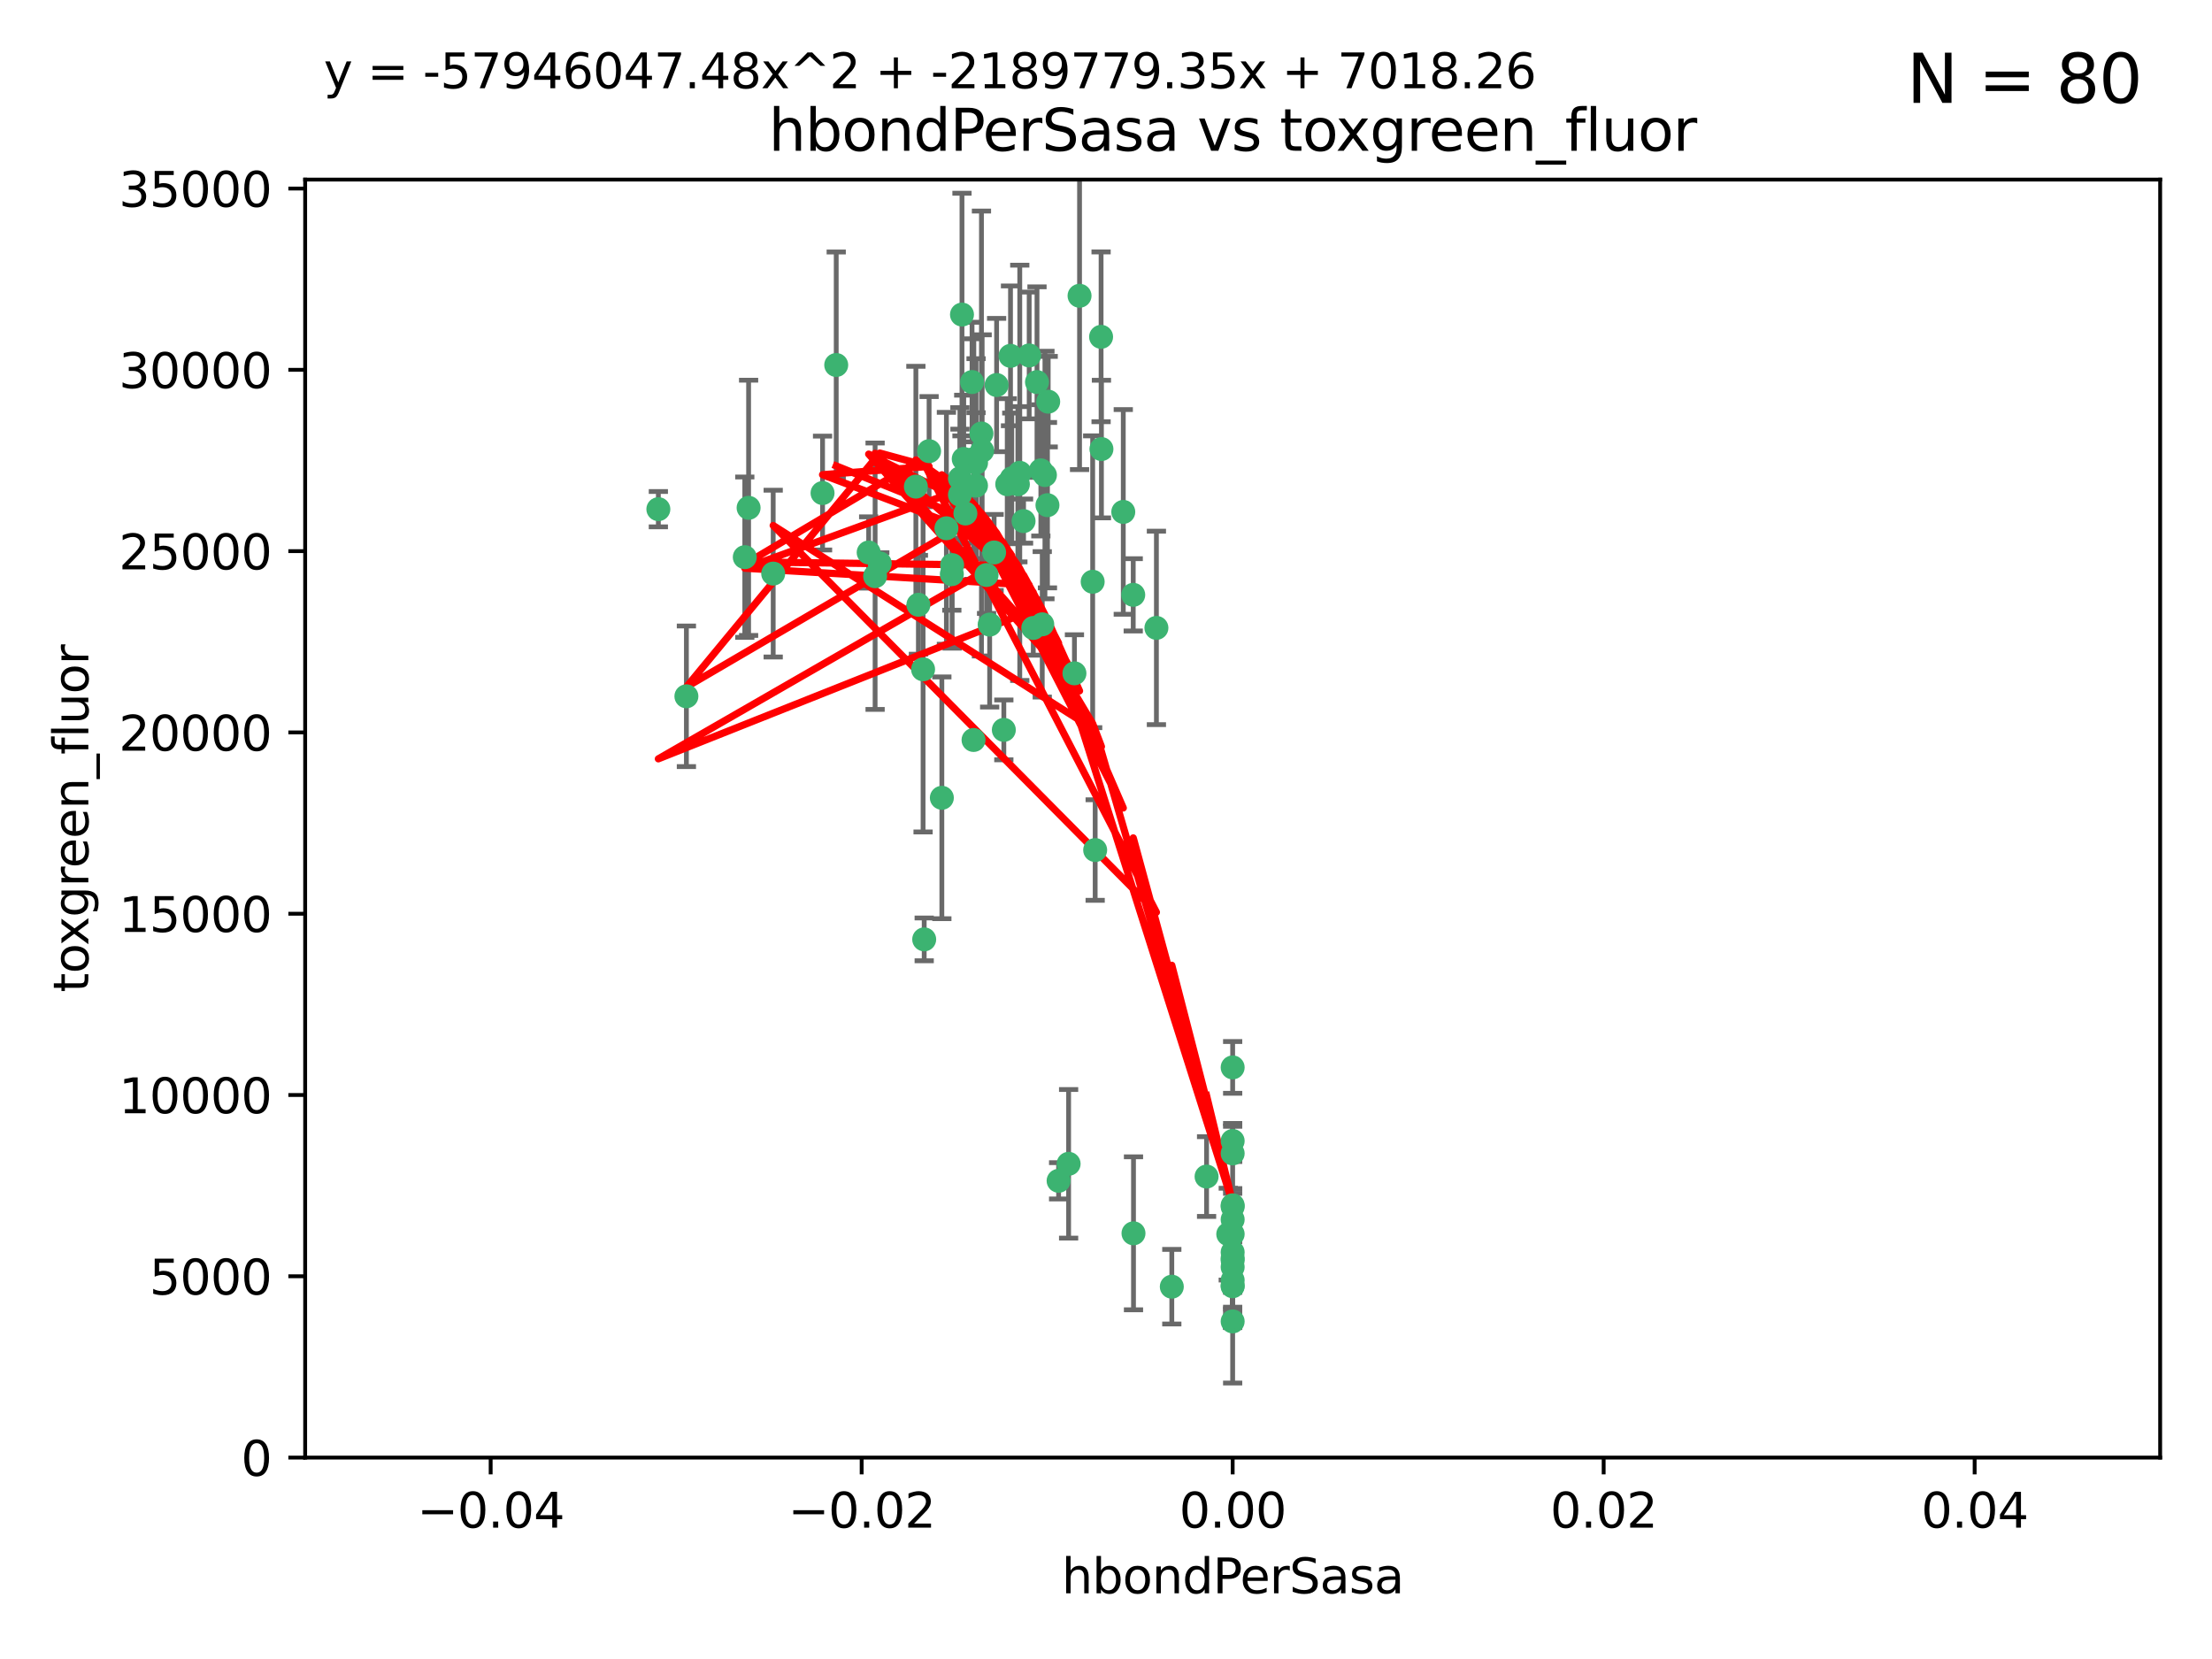<?xml version="1.0" encoding="utf-8" standalone="no"?>
<!DOCTYPE svg PUBLIC "-//W3C//DTD SVG 1.1//EN"
  "http://www.w3.org/Graphics/SVG/1.1/DTD/svg11.dtd">
<svg xmlns:xlink="http://www.w3.org/1999/xlink" width="460.8pt" height="345.6pt" viewBox="0 0 460.8 345.6" xmlns="http://www.w3.org/2000/svg" version="1.1">
 <defs>
  <style type="text/css">*{stroke-linejoin: round; stroke-linecap: butt}</style>
 </defs>
 <g id="figure_1">
  <g id="patch_1">
   <path d="M 0 345.6 
L 460.8 345.6 
L 460.8 0 
L 0 0 
z
" style="fill: #ffffff"/>
  </g>
  <g id="axes_1">
   <g id="patch_2">
    <path d="M 63.571 303.64 
L 450 303.64 
L 450 37.411 
L 63.571 37.411 
z
" style="fill: #ffffff"/>
   </g>
   <g id="PathCollection_1">
    <defs>
     <path id="md0959fdc65" d="M 0 1.118 
C 0.297 1.118 0.581 1 0.791 0.791 
C 1 0.581 1.118 0.297 1.118 0 
C 1.118 -0.297 1 -0.581 0.791 -0.791 
C 0.581 -1 0.297 -1.118 0 -1.118 
C -0.297 -1.118 -0.581 -1 -0.791 -0.791 
C -1 -0.581 -1.118 -0.297 -1.118 0 
C -1.118 0.297 -1 0.581 -0.791 0.791 
C -0.581 1 -0.297 1.118 0 1.118 
z
" style="stroke: #3cb371"/>
    </defs>
    <g clip-path="url(#p72eac7a095)">
     <use xlink:href="#md0959fdc65" x="174.2" y="76.037" style="fill: #3cb371; stroke: #3cb371"/>
     <use xlink:href="#md0959fdc65" x="207.091" y="115.09" style="fill: #3cb371; stroke: #3cb371"/>
     <use xlink:href="#md0959fdc65" x="192.294" y="139.434" style="fill: #3cb371; stroke: #3cb371"/>
     <use xlink:href="#md0959fdc65" x="216.026" y="79.593" style="fill: #3cb371; stroke: #3cb371"/>
     <use xlink:href="#md0959fdc65" x="200.763" y="95.609" style="fill: #3cb371; stroke: #3cb371"/>
     <use xlink:href="#md0959fdc65" x="190.794" y="101.372" style="fill: #3cb371; stroke: #3cb371"/>
     <use xlink:href="#md0959fdc65" x="203.329" y="96.415" style="fill: #3cb371; stroke: #3cb371"/>
     <use xlink:href="#md0959fdc65" x="180.96" y="115.091" style="fill: #3cb371; stroke: #3cb371"/>
     <use xlink:href="#md0959fdc65" x="224.89" y="61.614" style="fill: #3cb371; stroke: #3cb371"/>
     <use xlink:href="#md0959fdc65" x="218.359" y="83.673" style="fill: #3cb371; stroke: #3cb371"/>
     <use xlink:href="#md0959fdc65" x="207.613" y="80.209" style="fill: #3cb371; stroke: #3cb371"/>
     <use xlink:href="#md0959fdc65" x="203.319" y="101.166" style="fill: #3cb371; stroke: #3cb371"/>
     <use xlink:href="#md0959fdc65" x="210.508" y="74.129" style="fill: #3cb371; stroke: #3cb371"/>
     <use xlink:href="#md0959fdc65" x="198.284" y="119.604" style="fill: #3cb371; stroke: #3cb371"/>
     <use xlink:href="#md0959fdc65" x="209.828" y="100.872" style="fill: #3cb371; stroke: #3cb371"/>
     <use xlink:href="#md0959fdc65" x="199.974" y="103.062" style="fill: #3cb371; stroke: #3cb371"/>
     <use xlink:href="#md0959fdc65" x="155.154" y="116.067" style="fill: #3cb371; stroke: #3cb371"/>
     <use xlink:href="#md0959fdc65" x="214.399" y="74.047" style="fill: #3cb371; stroke: #3cb371"/>
     <use xlink:href="#md0959fdc65" x="202.866" y="95.624" style="fill: #3cb371; stroke: #3cb371"/>
     <use xlink:href="#md0959fdc65" x="212.043" y="100.88" style="fill: #3cb371; stroke: #3cb371"/>
     <use xlink:href="#md0959fdc65" x="155.948" y="105.788" style="fill: #3cb371; stroke: #3cb371"/>
     <use xlink:href="#md0959fdc65" x="191.319" y="125.985" style="fill: #3cb371; stroke: #3cb371"/>
     <use xlink:href="#md0959fdc65" x="206.164" y="130.114" style="fill: #3cb371; stroke: #3cb371"/>
     <use xlink:href="#md0959fdc65" x="202.808" y="154.151" style="fill: #3cb371; stroke: #3cb371"/>
     <use xlink:href="#md0959fdc65" x="196.206" y="166.197" style="fill: #3cb371; stroke: #3cb371"/>
     <use xlink:href="#md0959fdc65" x="198.35" y="117.721" style="fill: #3cb371; stroke: #3cb371"/>
     <use xlink:href="#md0959fdc65" x="201.107" y="106.972" style="fill: #3cb371; stroke: #3cb371"/>
     <use xlink:href="#md0959fdc65" x="205.518" y="119.786" style="fill: #3cb371; stroke: #3cb371"/>
     <use xlink:href="#md0959fdc65" x="229.449" y="93.547" style="fill: #3cb371; stroke: #3cb371"/>
     <use xlink:href="#md0959fdc65" x="200.398" y="65.53" style="fill: #3cb371; stroke: #3cb371"/>
     <use xlink:href="#md0959fdc65" x="210.768" y="99.654" style="fill: #3cb371; stroke: #3cb371"/>
     <use xlink:href="#md0959fdc65" x="137.148" y="106.07" style="fill: #3cb371; stroke: #3cb371"/>
     <use xlink:href="#md0959fdc65" x="216.829" y="97.982" style="fill: #3cb371; stroke: #3cb371"/>
     <use xlink:href="#md0959fdc65" x="217.678" y="98.96" style="fill: #3cb371; stroke: #3cb371"/>
     <use xlink:href="#md0959fdc65" x="213.226" y="108.552" style="fill: #3cb371; stroke: #3cb371"/>
     <use xlink:href="#md0959fdc65" x="217.118" y="130.059" style="fill: #3cb371; stroke: #3cb371"/>
     <use xlink:href="#md0959fdc65" x="202.496" y="79.585" style="fill: #3cb371; stroke: #3cb371"/>
     <use xlink:href="#md0959fdc65" x="215.253" y="130.815" style="fill: #3cb371; stroke: #3cb371"/>
     <use xlink:href="#md0959fdc65" x="182.301" y="120.034" style="fill: #3cb371; stroke: #3cb371"/>
     <use xlink:href="#md0959fdc65" x="223.825" y="140.267" style="fill: #3cb371; stroke: #3cb371"/>
     <use xlink:href="#md0959fdc65" x="204.6" y="93.895" style="fill: #3cb371; stroke: #3cb371"/>
     <use xlink:href="#md0959fdc65" x="142.99" y="145.051" style="fill: #3cb371; stroke: #3cb371"/>
     <use xlink:href="#md0959fdc65" x="183.273" y="117.366" style="fill: #3cb371; stroke: #3cb371"/>
     <use xlink:href="#md0959fdc65" x="193.547" y="93.983" style="fill: #3cb371; stroke: #3cb371"/>
     <use xlink:href="#md0959fdc65" x="171.352" y="102.712" style="fill: #3cb371; stroke: #3cb371"/>
     <use xlink:href="#md0959fdc65" x="209.117" y="152.046" style="fill: #3cb371; stroke: #3cb371"/>
     <use xlink:href="#md0959fdc65" x="197.156" y="110.051" style="fill: #3cb371; stroke: #3cb371"/>
     <use xlink:href="#md0959fdc65" x="227.624" y="121.191" style="fill: #3cb371; stroke: #3cb371"/>
     <use xlink:href="#md0959fdc65" x="229.376" y="70.169" style="fill: #3cb371; stroke: #3cb371"/>
     <use xlink:href="#md0959fdc65" x="204.456" y="90.309" style="fill: #3cb371; stroke: #3cb371"/>
     <use xlink:href="#md0959fdc65" x="222.612" y="242.444" style="fill: #3cb371; stroke: #3cb371"/>
     <use xlink:href="#md0959fdc65" x="199.969" y="99.653" style="fill: #3cb371; stroke: #3cb371"/>
     <use xlink:href="#md0959fdc65" x="233.999" y="106.641" style="fill: #3cb371; stroke: #3cb371"/>
     <use xlink:href="#md0959fdc65" x="212.436" y="98.495" style="fill: #3cb371; stroke: #3cb371"/>
     <use xlink:href="#md0959fdc65" x="220.527" y="245.982" style="fill: #3cb371; stroke: #3cb371"/>
     <use xlink:href="#md0959fdc65" x="192.527" y="195.688" style="fill: #3cb371; stroke: #3cb371"/>
     <use xlink:href="#md0959fdc65" x="240.902" y="130.801" style="fill: #3cb371; stroke: #3cb371"/>
     <use xlink:href="#md0959fdc65" x="161.071" y="119.492" style="fill: #3cb371; stroke: #3cb371"/>
     <use xlink:href="#md0959fdc65" x="228.144" y="177.08" style="fill: #3cb371; stroke: #3cb371"/>
     <use xlink:href="#md0959fdc65" x="256.786" y="262.536" style="fill: #3cb371; stroke: #3cb371"/>
     <use xlink:href="#md0959fdc65" x="256.786" y="267.952" style="fill: #3cb371; stroke: #3cb371"/>
     <use xlink:href="#md0959fdc65" x="218.205" y="105.234" style="fill: #3cb371; stroke: #3cb371"/>
     <use xlink:href="#md0959fdc65" x="256.786" y="260.866" style="fill: #3cb371; stroke: #3cb371"/>
     <use xlink:href="#md0959fdc65" x="256.786" y="266.693" style="fill: #3cb371; stroke: #3cb371"/>
     <use xlink:href="#md0959fdc65" x="244.109" y="268.043" style="fill: #3cb371; stroke: #3cb371"/>
     <use xlink:href="#md0959fdc65" x="255.869" y="257.096" style="fill: #3cb371; stroke: #3cb371"/>
     <use xlink:href="#md0959fdc65" x="256.786" y="251.081" style="fill: #3cb371; stroke: #3cb371"/>
     <use xlink:href="#md0959fdc65" x="256.786" y="222.359" style="fill: #3cb371; stroke: #3cb371"/>
     <use xlink:href="#md0959fdc65" x="256.786" y="237.683" style="fill: #3cb371; stroke: #3cb371"/>
     <use xlink:href="#md0959fdc65" x="236.073" y="123.914" style="fill: #3cb371; stroke: #3cb371"/>
     <use xlink:href="#md0959fdc65" x="256.786" y="254.057" style="fill: #3cb371; stroke: #3cb371"/>
     <use xlink:href="#md0959fdc65" x="256.786" y="240.276" style="fill: #3cb371; stroke: #3cb371"/>
     <use xlink:href="#md0959fdc65" x="256.786" y="251.369" style="fill: #3cb371; stroke: #3cb371"/>
     <use xlink:href="#md0959fdc65" x="256.786" y="267.827" style="fill: #3cb371; stroke: #3cb371"/>
     <use xlink:href="#md0959fdc65" x="256.786" y="263.947" style="fill: #3cb371; stroke: #3cb371"/>
     <use xlink:href="#md0959fdc65" x="236.128" y="256.923" style="fill: #3cb371; stroke: #3cb371"/>
     <use xlink:href="#md0959fdc65" x="256.786" y="275.275" style="fill: #3cb371; stroke: #3cb371"/>
     <use xlink:href="#md0959fdc65" x="256.786" y="262.077" style="fill: #3cb371; stroke: #3cb371"/>
     <use xlink:href="#md0959fdc65" x="256.786" y="257.081" style="fill: #3cb371; stroke: #3cb371"/>
     <use xlink:href="#md0959fdc65" x="251.352" y="245.098" style="fill: #3cb371; stroke: #3cb371"/>
    </g>
   </g>
   <g id="matplotlib.axis_1">
    <g id="xtick_1">
     <g id="line2d_1">
      <defs>
       <path id="m4b871cae83" d="M 0 0 
L 0 3.5 
" style="stroke: #000000; stroke-width: 0.8"/>
      </defs>
      <g>
       <use xlink:href="#m4b871cae83" x="102.214" y="303.64" style="stroke: #000000; stroke-width: 0.8"/>
      </g>
     </g>
     <g id="text_1">
      <!-- −0.04 -->
      <g transform="translate(86.891 318.238)scale(0.1 -0.1)">
       <defs>
        <path id="DejaVuSans-2212" d="M 678 2272 
L 4684 2272 
L 4684 1741 
L 678 1741 
L 678 2272 
z
" transform="scale(0.016)"/>
        <path id="DejaVuSans-30" d="M 2034 4250 
Q 1547 4250 1301 3770 
Q 1056 3291 1056 2328 
Q 1056 1369 1301 889 
Q 1547 409 2034 409 
Q 2525 409 2770 889 
Q 3016 1369 3016 2328 
Q 3016 3291 2770 3770 
Q 2525 4250 2034 4250 
z
M 2034 4750 
Q 2819 4750 3233 4129 
Q 3647 3509 3647 2328 
Q 3647 1150 3233 529 
Q 2819 -91 2034 -91 
Q 1250 -91 836 529 
Q 422 1150 422 2328 
Q 422 3509 836 4129 
Q 1250 4750 2034 4750 
z
" transform="scale(0.016)"/>
        <path id="DejaVuSans-2e" d="M 684 794 
L 1344 794 
L 1344 0 
L 684 0 
L 684 794 
z
" transform="scale(0.016)"/>
        <path id="DejaVuSans-34" d="M 2419 4116 
L 825 1625 
L 2419 1625 
L 2419 4116 
z
M 2253 4666 
L 3047 4666 
L 3047 1625 
L 3713 1625 
L 3713 1100 
L 3047 1100 
L 3047 0 
L 2419 0 
L 2419 1100 
L 313 1100 
L 313 1709 
L 2253 4666 
z
" transform="scale(0.016)"/>
       </defs>
       <use xlink:href="#DejaVuSans-2212"/>
       <use xlink:href="#DejaVuSans-30" x="83.789"/>
       <use xlink:href="#DejaVuSans-2e" x="147.412"/>
       <use xlink:href="#DejaVuSans-30" x="179.199"/>
       <use xlink:href="#DejaVuSans-34" x="242.822"/>
      </g>
     </g>
    </g>
    <g id="xtick_2">
     <g id="line2d_2">
      <g>
       <use xlink:href="#m4b871cae83" x="179.5" y="303.64" style="stroke: #000000; stroke-width: 0.8"/>
      </g>
     </g>
     <g id="text_2">
      <!-- −0.02 -->
      <g transform="translate(164.177 318.238)scale(0.1 -0.1)">
       <defs>
        <path id="DejaVuSans-32" d="M 1228 531 
L 3431 531 
L 3431 0 
L 469 0 
L 469 531 
Q 828 903 1448 1529 
Q 2069 2156 2228 2338 
Q 2531 2678 2651 2914 
Q 2772 3150 2772 3378 
Q 2772 3750 2511 3984 
Q 2250 4219 1831 4219 
Q 1534 4219 1204 4116 
Q 875 4013 500 3803 
L 500 4441 
Q 881 4594 1212 4672 
Q 1544 4750 1819 4750 
Q 2544 4750 2975 4387 
Q 3406 4025 3406 3419 
Q 3406 3131 3298 2873 
Q 3191 2616 2906 2266 
Q 2828 2175 2409 1742 
Q 1991 1309 1228 531 
z
" transform="scale(0.016)"/>
       </defs>
       <use xlink:href="#DejaVuSans-2212"/>
       <use xlink:href="#DejaVuSans-30" x="83.789"/>
       <use xlink:href="#DejaVuSans-2e" x="147.412"/>
       <use xlink:href="#DejaVuSans-30" x="179.199"/>
       <use xlink:href="#DejaVuSans-32" x="242.822"/>
      </g>
     </g>
    </g>
    <g id="xtick_3">
     <g id="line2d_3">
      <g>
       <use xlink:href="#m4b871cae83" x="256.786" y="303.64" style="stroke: #000000; stroke-width: 0.8"/>
      </g>
     </g>
     <g id="text_3">
      <!-- 0.00 -->
      <g transform="translate(245.653 318.238)scale(0.1 -0.1)">
       <use xlink:href="#DejaVuSans-30"/>
       <use xlink:href="#DejaVuSans-2e" x="63.623"/>
       <use xlink:href="#DejaVuSans-30" x="95.41"/>
       <use xlink:href="#DejaVuSans-30" x="159.033"/>
      </g>
     </g>
    </g>
    <g id="xtick_4">
     <g id="line2d_4">
      <g>
       <use xlink:href="#m4b871cae83" x="334.071" y="303.64" style="stroke: #000000; stroke-width: 0.8"/>
      </g>
     </g>
     <g id="text_4">
      <!-- 0.02 -->
      <g transform="translate(322.939 318.238)scale(0.1 -0.1)">
       <use xlink:href="#DejaVuSans-30"/>
       <use xlink:href="#DejaVuSans-2e" x="63.623"/>
       <use xlink:href="#DejaVuSans-30" x="95.41"/>
       <use xlink:href="#DejaVuSans-32" x="159.033"/>
      </g>
     </g>
    </g>
    <g id="xtick_5">
     <g id="line2d_5">
      <g>
       <use xlink:href="#m4b871cae83" x="411.357" y="303.64" style="stroke: #000000; stroke-width: 0.8"/>
      </g>
     </g>
     <g id="text_5">
      <!-- 0.04 -->
      <g transform="translate(400.224 318.238)scale(0.1 -0.1)">
       <use xlink:href="#DejaVuSans-30"/>
       <use xlink:href="#DejaVuSans-2e" x="63.623"/>
       <use xlink:href="#DejaVuSans-30" x="95.41"/>
       <use xlink:href="#DejaVuSans-34" x="159.033"/>
      </g>
     </g>
    </g>
    <g id="text_6">
     <!-- hbondPerSasa -->
     <g transform="translate(221.168 331.917)scale(0.1 -0.1)">
      <defs>
       <path id="DejaVuSans-68" d="M 3513 2113 
L 3513 0 
L 2938 0 
L 2938 2094 
Q 2938 2591 2744 2837 
Q 2550 3084 2163 3084 
Q 1697 3084 1428 2787 
Q 1159 2491 1159 1978 
L 1159 0 
L 581 0 
L 581 4863 
L 1159 4863 
L 1159 2956 
Q 1366 3272 1645 3428 
Q 1925 3584 2291 3584 
Q 2894 3584 3203 3211 
Q 3513 2838 3513 2113 
z
" transform="scale(0.016)"/>
       <path id="DejaVuSans-62" d="M 3116 1747 
Q 3116 2381 2855 2742 
Q 2594 3103 2138 3103 
Q 1681 3103 1420 2742 
Q 1159 2381 1159 1747 
Q 1159 1113 1420 752 
Q 1681 391 2138 391 
Q 2594 391 2855 752 
Q 3116 1113 3116 1747 
z
M 1159 2969 
Q 1341 3281 1617 3432 
Q 1894 3584 2278 3584 
Q 2916 3584 3314 3078 
Q 3713 2572 3713 1747 
Q 3713 922 3314 415 
Q 2916 -91 2278 -91 
Q 1894 -91 1617 61 
Q 1341 213 1159 525 
L 1159 0 
L 581 0 
L 581 4863 
L 1159 4863 
L 1159 2969 
z
" transform="scale(0.016)"/>
       <path id="DejaVuSans-6f" d="M 1959 3097 
Q 1497 3097 1228 2736 
Q 959 2375 959 1747 
Q 959 1119 1226 758 
Q 1494 397 1959 397 
Q 2419 397 2687 759 
Q 2956 1122 2956 1747 
Q 2956 2369 2687 2733 
Q 2419 3097 1959 3097 
z
M 1959 3584 
Q 2709 3584 3137 3096 
Q 3566 2609 3566 1747 
Q 3566 888 3137 398 
Q 2709 -91 1959 -91 
Q 1206 -91 779 398 
Q 353 888 353 1747 
Q 353 2609 779 3096 
Q 1206 3584 1959 3584 
z
" transform="scale(0.016)"/>
       <path id="DejaVuSans-6e" d="M 3513 2113 
L 3513 0 
L 2938 0 
L 2938 2094 
Q 2938 2591 2744 2837 
Q 2550 3084 2163 3084 
Q 1697 3084 1428 2787 
Q 1159 2491 1159 1978 
L 1159 0 
L 581 0 
L 581 3500 
L 1159 3500 
L 1159 2956 
Q 1366 3272 1645 3428 
Q 1925 3584 2291 3584 
Q 2894 3584 3203 3211 
Q 3513 2838 3513 2113 
z
" transform="scale(0.016)"/>
       <path id="DejaVuSans-64" d="M 2906 2969 
L 2906 4863 
L 3481 4863 
L 3481 0 
L 2906 0 
L 2906 525 
Q 2725 213 2448 61 
Q 2172 -91 1784 -91 
Q 1150 -91 751 415 
Q 353 922 353 1747 
Q 353 2572 751 3078 
Q 1150 3584 1784 3584 
Q 2172 3584 2448 3432 
Q 2725 3281 2906 2969 
z
M 947 1747 
Q 947 1113 1208 752 
Q 1469 391 1925 391 
Q 2381 391 2643 752 
Q 2906 1113 2906 1747 
Q 2906 2381 2643 2742 
Q 2381 3103 1925 3103 
Q 1469 3103 1208 2742 
Q 947 2381 947 1747 
z
" transform="scale(0.016)"/>
       <path id="DejaVuSans-50" d="M 1259 4147 
L 1259 2394 
L 2053 2394 
Q 2494 2394 2734 2622 
Q 2975 2850 2975 3272 
Q 2975 3691 2734 3919 
Q 2494 4147 2053 4147 
L 1259 4147 
z
M 628 4666 
L 2053 4666 
Q 2838 4666 3239 4311 
Q 3641 3956 3641 3272 
Q 3641 2581 3239 2228 
Q 2838 1875 2053 1875 
L 1259 1875 
L 1259 0 
L 628 0 
L 628 4666 
z
" transform="scale(0.016)"/>
       <path id="DejaVuSans-65" d="M 3597 1894 
L 3597 1613 
L 953 1613 
Q 991 1019 1311 708 
Q 1631 397 2203 397 
Q 2534 397 2845 478 
Q 3156 559 3463 722 
L 3463 178 
Q 3153 47 2828 -22 
Q 2503 -91 2169 -91 
Q 1331 -91 842 396 
Q 353 884 353 1716 
Q 353 2575 817 3079 
Q 1281 3584 2069 3584 
Q 2775 3584 3186 3129 
Q 3597 2675 3597 1894 
z
M 3022 2063 
Q 3016 2534 2758 2815 
Q 2500 3097 2075 3097 
Q 1594 3097 1305 2825 
Q 1016 2553 972 2059 
L 3022 2063 
z
" transform="scale(0.016)"/>
       <path id="DejaVuSans-72" d="M 2631 2963 
Q 2534 3019 2420 3045 
Q 2306 3072 2169 3072 
Q 1681 3072 1420 2755 
Q 1159 2438 1159 1844 
L 1159 0 
L 581 0 
L 581 3500 
L 1159 3500 
L 1159 2956 
Q 1341 3275 1631 3429 
Q 1922 3584 2338 3584 
Q 2397 3584 2469 3576 
Q 2541 3569 2628 3553 
L 2631 2963 
z
" transform="scale(0.016)"/>
       <path id="DejaVuSans-53" d="M 3425 4513 
L 3425 3897 
Q 3066 4069 2747 4153 
Q 2428 4238 2131 4238 
Q 1616 4238 1336 4038 
Q 1056 3838 1056 3469 
Q 1056 3159 1242 3001 
Q 1428 2844 1947 2747 
L 2328 2669 
Q 3034 2534 3370 2195 
Q 3706 1856 3706 1288 
Q 3706 609 3251 259 
Q 2797 -91 1919 -91 
Q 1588 -91 1214 -16 
Q 841 59 441 206 
L 441 856 
Q 825 641 1194 531 
Q 1563 422 1919 422 
Q 2459 422 2753 634 
Q 3047 847 3047 1241 
Q 3047 1584 2836 1778 
Q 2625 1972 2144 2069 
L 1759 2144 
Q 1053 2284 737 2584 
Q 422 2884 422 3419 
Q 422 4038 858 4394 
Q 1294 4750 2059 4750 
Q 2388 4750 2728 4690 
Q 3069 4631 3425 4513 
z
" transform="scale(0.016)"/>
       <path id="DejaVuSans-61" d="M 2194 1759 
Q 1497 1759 1228 1600 
Q 959 1441 959 1056 
Q 959 750 1161 570 
Q 1363 391 1709 391 
Q 2188 391 2477 730 
Q 2766 1069 2766 1631 
L 2766 1759 
L 2194 1759 
z
M 3341 1997 
L 3341 0 
L 2766 0 
L 2766 531 
Q 2569 213 2275 61 
Q 1981 -91 1556 -91 
Q 1019 -91 701 211 
Q 384 513 384 1019 
Q 384 1609 779 1909 
Q 1175 2209 1959 2209 
L 2766 2209 
L 2766 2266 
Q 2766 2663 2505 2880 
Q 2244 3097 1772 3097 
Q 1472 3097 1187 3025 
Q 903 2953 641 2809 
L 641 3341 
Q 956 3463 1253 3523 
Q 1550 3584 1831 3584 
Q 2591 3584 2966 3190 
Q 3341 2797 3341 1997 
z
" transform="scale(0.016)"/>
       <path id="DejaVuSans-73" d="M 2834 3397 
L 2834 2853 
Q 2591 2978 2328 3040 
Q 2066 3103 1784 3103 
Q 1356 3103 1142 2972 
Q 928 2841 928 2578 
Q 928 2378 1081 2264 
Q 1234 2150 1697 2047 
L 1894 2003 
Q 2506 1872 2764 1633 
Q 3022 1394 3022 966 
Q 3022 478 2636 193 
Q 2250 -91 1575 -91 
Q 1294 -91 989 -36 
Q 684 19 347 128 
L 347 722 
Q 666 556 975 473 
Q 1284 391 1588 391 
Q 1994 391 2212 530 
Q 2431 669 2431 922 
Q 2431 1156 2273 1281 
Q 2116 1406 1581 1522 
L 1381 1569 
Q 847 1681 609 1914 
Q 372 2147 372 2553 
Q 372 3047 722 3315 
Q 1072 3584 1716 3584 
Q 2034 3584 2315 3537 
Q 2597 3491 2834 3397 
z
" transform="scale(0.016)"/>
      </defs>
      <use xlink:href="#DejaVuSans-68"/>
      <use xlink:href="#DejaVuSans-62" x="63.379"/>
      <use xlink:href="#DejaVuSans-6f" x="126.855"/>
      <use xlink:href="#DejaVuSans-6e" x="188.037"/>
      <use xlink:href="#DejaVuSans-64" x="251.416"/>
      <use xlink:href="#DejaVuSans-50" x="314.893"/>
      <use xlink:href="#DejaVuSans-65" x="371.57"/>
      <use xlink:href="#DejaVuSans-72" x="433.094"/>
      <use xlink:href="#DejaVuSans-53" x="474.207"/>
      <use xlink:href="#DejaVuSans-61" x="537.684"/>
      <use xlink:href="#DejaVuSans-73" x="598.963"/>
      <use xlink:href="#DejaVuSans-61" x="651.062"/>
     </g>
    </g>
   </g>
   <g id="matplotlib.axis_2">
    <g id="ytick_1">
     <g id="line2d_6">
      <defs>
       <path id="m4b84e03ad0" d="M 0 0 
L -3.5 0 
" style="stroke: #000000; stroke-width: 0.8"/>
      </defs>
      <g>
       <use xlink:href="#m4b84e03ad0" x="63.571" y="303.64" style="stroke: #000000; stroke-width: 0.8"/>
      </g>
     </g>
     <g id="text_7">
      <!-- 0 -->
      <g transform="translate(50.209 307.439)scale(0.1 -0.1)">
       <use xlink:href="#DejaVuSans-30"/>
      </g>
     </g>
    </g>
    <g id="ytick_2">
     <g id="line2d_7">
      <g>
       <use xlink:href="#m4b84e03ad0" x="63.571" y="265.874" style="stroke: #000000; stroke-width: 0.8"/>
      </g>
     </g>
     <g id="text_8">
      <!-- 5000 -->
      <g transform="translate(31.121 269.673)scale(0.1 -0.1)">
       <defs>
        <path id="DejaVuSans-35" d="M 691 4666 
L 3169 4666 
L 3169 4134 
L 1269 4134 
L 1269 2991 
Q 1406 3038 1543 3061 
Q 1681 3084 1819 3084 
Q 2600 3084 3056 2656 
Q 3513 2228 3513 1497 
Q 3513 744 3044 326 
Q 2575 -91 1722 -91 
Q 1428 -91 1123 -41 
Q 819 9 494 109 
L 494 744 
Q 775 591 1075 516 
Q 1375 441 1709 441 
Q 2250 441 2565 725 
Q 2881 1009 2881 1497 
Q 2881 1984 2565 2268 
Q 2250 2553 1709 2553 
Q 1456 2553 1204 2497 
Q 953 2441 691 2322 
L 691 4666 
z
" transform="scale(0.016)"/>
       </defs>
       <use xlink:href="#DejaVuSans-35"/>
       <use xlink:href="#DejaVuSans-30" x="63.623"/>
       <use xlink:href="#DejaVuSans-30" x="127.246"/>
       <use xlink:href="#DejaVuSans-30" x="190.869"/>
      </g>
     </g>
    </g>
    <g id="ytick_3">
     <g id="line2d_8">
      <g>
       <use xlink:href="#m4b84e03ad0" x="63.571" y="228.108" style="stroke: #000000; stroke-width: 0.8"/>
      </g>
     </g>
     <g id="text_9">
      <!-- 10000 -->
      <g transform="translate(24.759 231.907)scale(0.1 -0.1)">
       <defs>
        <path id="DejaVuSans-31" d="M 794 531 
L 1825 531 
L 1825 4091 
L 703 3866 
L 703 4441 
L 1819 4666 
L 2450 4666 
L 2450 531 
L 3481 531 
L 3481 0 
L 794 0 
L 794 531 
z
" transform="scale(0.016)"/>
       </defs>
       <use xlink:href="#DejaVuSans-31"/>
       <use xlink:href="#DejaVuSans-30" x="63.623"/>
       <use xlink:href="#DejaVuSans-30" x="127.246"/>
       <use xlink:href="#DejaVuSans-30" x="190.869"/>
       <use xlink:href="#DejaVuSans-30" x="254.492"/>
      </g>
     </g>
    </g>
    <g id="ytick_4">
     <g id="line2d_9">
      <g>
       <use xlink:href="#m4b84e03ad0" x="63.571" y="190.342" style="stroke: #000000; stroke-width: 0.8"/>
      </g>
     </g>
     <g id="text_10">
      <!-- 15000 -->
      <g transform="translate(24.759 194.141)scale(0.1 -0.1)">
       <use xlink:href="#DejaVuSans-31"/>
       <use xlink:href="#DejaVuSans-35" x="63.623"/>
       <use xlink:href="#DejaVuSans-30" x="127.246"/>
       <use xlink:href="#DejaVuSans-30" x="190.869"/>
       <use xlink:href="#DejaVuSans-30" x="254.492"/>
      </g>
     </g>
    </g>
    <g id="ytick_5">
     <g id="line2d_10">
      <g>
       <use xlink:href="#m4b84e03ad0" x="63.571" y="152.576" style="stroke: #000000; stroke-width: 0.8"/>
      </g>
     </g>
     <g id="text_11">
      <!-- 20000 -->
      <g transform="translate(24.759 156.375)scale(0.1 -0.1)">
       <use xlink:href="#DejaVuSans-32"/>
       <use xlink:href="#DejaVuSans-30" x="63.623"/>
       <use xlink:href="#DejaVuSans-30" x="127.246"/>
       <use xlink:href="#DejaVuSans-30" x="190.869"/>
       <use xlink:href="#DejaVuSans-30" x="254.492"/>
      </g>
     </g>
    </g>
    <g id="ytick_6">
     <g id="line2d_11">
      <g>
       <use xlink:href="#m4b84e03ad0" x="63.571" y="114.81" style="stroke: #000000; stroke-width: 0.8"/>
      </g>
     </g>
     <g id="text_12">
      <!-- 25000 -->
      <g transform="translate(24.759 118.609)scale(0.1 -0.1)">
       <use xlink:href="#DejaVuSans-32"/>
       <use xlink:href="#DejaVuSans-35" x="63.623"/>
       <use xlink:href="#DejaVuSans-30" x="127.246"/>
       <use xlink:href="#DejaVuSans-30" x="190.869"/>
       <use xlink:href="#DejaVuSans-30" x="254.492"/>
      </g>
     </g>
    </g>
    <g id="ytick_7">
     <g id="line2d_12">
      <g>
       <use xlink:href="#m4b84e03ad0" x="63.571" y="77.044" style="stroke: #000000; stroke-width: 0.8"/>
      </g>
     </g>
     <g id="text_13">
      <!-- 30000 -->
      <g transform="translate(24.759 80.844)scale(0.1 -0.1)">
       <defs>
        <path id="DejaVuSans-33" d="M 2597 2516 
Q 3050 2419 3304 2112 
Q 3559 1806 3559 1356 
Q 3559 666 3084 287 
Q 2609 -91 1734 -91 
Q 1441 -91 1130 -33 
Q 819 25 488 141 
L 488 750 
Q 750 597 1062 519 
Q 1375 441 1716 441 
Q 2309 441 2620 675 
Q 2931 909 2931 1356 
Q 2931 1769 2642 2001 
Q 2353 2234 1838 2234 
L 1294 2234 
L 1294 2753 
L 1863 2753 
Q 2328 2753 2575 2939 
Q 2822 3125 2822 3475 
Q 2822 3834 2567 4026 
Q 2313 4219 1838 4219 
Q 1578 4219 1281 4162 
Q 984 4106 628 3988 
L 628 4550 
Q 988 4650 1302 4700 
Q 1616 4750 1894 4750 
Q 2613 4750 3031 4423 
Q 3450 4097 3450 3541 
Q 3450 3153 3228 2886 
Q 3006 2619 2597 2516 
z
" transform="scale(0.016)"/>
       </defs>
       <use xlink:href="#DejaVuSans-33"/>
       <use xlink:href="#DejaVuSans-30" x="63.623"/>
       <use xlink:href="#DejaVuSans-30" x="127.246"/>
       <use xlink:href="#DejaVuSans-30" x="190.869"/>
       <use xlink:href="#DejaVuSans-30" x="254.492"/>
      </g>
     </g>
    </g>
    <g id="ytick_8">
     <g id="line2d_13">
      <g>
       <use xlink:href="#m4b84e03ad0" x="63.571" y="39.278" style="stroke: #000000; stroke-width: 0.8"/>
      </g>
     </g>
     <g id="text_14">
      <!-- 35000 -->
      <g transform="translate(24.759 43.078)scale(0.1 -0.1)">
       <use xlink:href="#DejaVuSans-33"/>
       <use xlink:href="#DejaVuSans-35" x="63.623"/>
       <use xlink:href="#DejaVuSans-30" x="127.246"/>
       <use xlink:href="#DejaVuSans-30" x="190.869"/>
       <use xlink:href="#DejaVuSans-30" x="254.492"/>
      </g>
     </g>
    </g>
    <g id="text_15">
     <!-- toxgreen_fluor -->
     <g transform="translate(18.401 206.72)rotate(-90)scale(0.1 -0.1)">
      <defs>
       <path id="DejaVuSans-74" d="M 1172 4494 
L 1172 3500 
L 2356 3500 
L 2356 3053 
L 1172 3053 
L 1172 1153 
Q 1172 725 1289 603 
Q 1406 481 1766 481 
L 2356 481 
L 2356 0 
L 1766 0 
Q 1100 0 847 248 
Q 594 497 594 1153 
L 594 3053 
L 172 3053 
L 172 3500 
L 594 3500 
L 594 4494 
L 1172 4494 
z
" transform="scale(0.016)"/>
       <path id="DejaVuSans-78" d="M 3513 3500 
L 2247 1797 
L 3578 0 
L 2900 0 
L 1881 1375 
L 863 0 
L 184 0 
L 1544 1831 
L 300 3500 
L 978 3500 
L 1906 2253 
L 2834 3500 
L 3513 3500 
z
" transform="scale(0.016)"/>
       <path id="DejaVuSans-67" d="M 2906 1791 
Q 2906 2416 2648 2759 
Q 2391 3103 1925 3103 
Q 1463 3103 1205 2759 
Q 947 2416 947 1791 
Q 947 1169 1205 825 
Q 1463 481 1925 481 
Q 2391 481 2648 825 
Q 2906 1169 2906 1791 
z
M 3481 434 
Q 3481 -459 3084 -895 
Q 2688 -1331 1869 -1331 
Q 1566 -1331 1297 -1286 
Q 1028 -1241 775 -1147 
L 775 -588 
Q 1028 -725 1275 -790 
Q 1522 -856 1778 -856 
Q 2344 -856 2625 -561 
Q 2906 -266 2906 331 
L 2906 616 
Q 2728 306 2450 153 
Q 2172 0 1784 0 
Q 1141 0 747 490 
Q 353 981 353 1791 
Q 353 2603 747 3093 
Q 1141 3584 1784 3584 
Q 2172 3584 2450 3431 
Q 2728 3278 2906 2969 
L 2906 3500 
L 3481 3500 
L 3481 434 
z
" transform="scale(0.016)"/>
       <path id="DejaVuSans-5f" d="M 3263 -1063 
L 3263 -1509 
L -63 -1509 
L -63 -1063 
L 3263 -1063 
z
" transform="scale(0.016)"/>
       <path id="DejaVuSans-66" d="M 2375 4863 
L 2375 4384 
L 1825 4384 
Q 1516 4384 1395 4259 
Q 1275 4134 1275 3809 
L 1275 3500 
L 2222 3500 
L 2222 3053 
L 1275 3053 
L 1275 0 
L 697 0 
L 697 3053 
L 147 3053 
L 147 3500 
L 697 3500 
L 697 3744 
Q 697 4328 969 4595 
Q 1241 4863 1831 4863 
L 2375 4863 
z
" transform="scale(0.016)"/>
       <path id="DejaVuSans-6c" d="M 603 4863 
L 1178 4863 
L 1178 0 
L 603 0 
L 603 4863 
z
" transform="scale(0.016)"/>
       <path id="DejaVuSans-75" d="M 544 1381 
L 544 3500 
L 1119 3500 
L 1119 1403 
Q 1119 906 1312 657 
Q 1506 409 1894 409 
Q 2359 409 2629 706 
Q 2900 1003 2900 1516 
L 2900 3500 
L 3475 3500 
L 3475 0 
L 2900 0 
L 2900 538 
Q 2691 219 2414 64 
Q 2138 -91 1772 -91 
Q 1169 -91 856 284 
Q 544 659 544 1381 
z
M 1991 3584 
L 1991 3584 
z
" transform="scale(0.016)"/>
      </defs>
      <use xlink:href="#DejaVuSans-74"/>
      <use xlink:href="#DejaVuSans-6f" x="39.209"/>
      <use xlink:href="#DejaVuSans-78" x="97.266"/>
      <use xlink:href="#DejaVuSans-67" x="156.445"/>
      <use xlink:href="#DejaVuSans-72" x="219.922"/>
      <use xlink:href="#DejaVuSans-65" x="258.785"/>
      <use xlink:href="#DejaVuSans-65" x="320.309"/>
      <use xlink:href="#DejaVuSans-6e" x="381.832"/>
      <use xlink:href="#DejaVuSans-5f" x="445.211"/>
      <use xlink:href="#DejaVuSans-66" x="495.211"/>
      <use xlink:href="#DejaVuSans-6c" x="530.416"/>
      <use xlink:href="#DejaVuSans-75" x="558.199"/>
      <use xlink:href="#DejaVuSans-6f" x="621.578"/>
      <use xlink:href="#DejaVuSans-72" x="682.76"/>
     </g>
    </g>
   </g>
   <g id="LineCollection_1">
    <path d="M 174.2 99.58 
L 174.2 52.494 
" clip-path="url(#p72eac7a095)" style="fill: none; stroke: #696969"/>
    <path d="M 207.091 123.008 
L 207.091 107.171 
" clip-path="url(#p72eac7a095)" style="fill: none; stroke: #696969"/>
    <path d="M 192.294 173.308 
L 192.294 105.56 
" clip-path="url(#p72eac7a095)" style="fill: none; stroke: #696969"/>
    <path d="M 216.026 99.437 
L 216.026 59.75 
" clip-path="url(#p72eac7a095)" style="fill: none; stroke: #696969"/>
    <path d="M 200.763 108.893 
L 200.763 82.325 
" clip-path="url(#p72eac7a095)" style="fill: none; stroke: #696969"/>
    <path d="M 190.794 126.436 
L 190.794 76.309 
" clip-path="url(#p72eac7a095)" style="fill: none; stroke: #696969"/>
    <path d="M 203.329 118.115 
L 203.329 74.714 
" clip-path="url(#p72eac7a095)" style="fill: none; stroke: #696969"/>
    <path d="M 180.96 122.516 
L 180.96 107.666 
" clip-path="url(#p72eac7a095)" style="fill: none; stroke: #696969"/>
    <path d="M 224.89 97.825 
L 224.89 25.402 
" clip-path="url(#p72eac7a095)" style="fill: none; stroke: #696969"/>
    <path d="M 218.359 93.1 
L 218.359 74.246 
" clip-path="url(#p72eac7a095)" style="fill: none; stroke: #696969"/>
    <path d="M 207.613 94.094 
L 207.613 66.324 
" clip-path="url(#p72eac7a095)" style="fill: none; stroke: #696969"/>
    <path d="M 203.319 116.358 
L 203.319 85.973 
" clip-path="url(#p72eac7a095)" style="fill: none; stroke: #696969"/>
    <path d="M 210.508 88.692 
L 210.508 59.566 
" clip-path="url(#p72eac7a095)" style="fill: none; stroke: #696969"/>
    <path d="M 198.284 127.118 
L 198.284 112.09 
" clip-path="url(#p72eac7a095)" style="fill: none; stroke: #696969"/>
    <path d="M 209.828 118.692 
L 209.828 83.052 
" clip-path="url(#p72eac7a095)" style="fill: none; stroke: #696969"/>
    <path d="M 199.974 116.725 
L 199.974 89.398 
" clip-path="url(#p72eac7a095)" style="fill: none; stroke: #696969"/>
    <path d="M 155.154 132.771 
L 155.154 99.364 
" clip-path="url(#p72eac7a095)" style="fill: none; stroke: #696969"/>
    <path d="M 214.399 87.254 
L 214.399 60.84 
" clip-path="url(#p72eac7a095)" style="fill: none; stroke: #696969"/>
    <path d="M 202.866 120.671 
L 202.866 70.577 
" clip-path="url(#p72eac7a095)" style="fill: none; stroke: #696969"/>
    <path d="M 212.043 117.048 
L 212.043 84.711 
" clip-path="url(#p72eac7a095)" style="fill: none; stroke: #696969"/>
    <path d="M 155.948 132.373 
L 155.948 79.202 
" clip-path="url(#p72eac7a095)" style="fill: none; stroke: #696969"/>
    <path d="M 191.319 136.282 
L 191.319 115.689 
" clip-path="url(#p72eac7a095)" style="fill: none; stroke: #696969"/>
    <path d="M 206.164 147.286 
L 206.164 112.943 
" clip-path="url(#p72eac7a095)" style="fill: none; stroke: #696969"/>
    <path d="M 202.808 154.667 
L 202.808 153.636 
" clip-path="url(#p72eac7a095)" style="fill: none; stroke: #696969"/>
    <path d="M 196.206 191.376 
L 196.206 141.018 
" clip-path="url(#p72eac7a095)" style="fill: none; stroke: #696969"/>
    <path d="M 198.35 135.028 
L 198.35 100.415 
" clip-path="url(#p72eac7a095)" style="fill: none; stroke: #696969"/>
    <path d="M 201.107 113.147 
L 201.107 100.797 
" clip-path="url(#p72eac7a095)" style="fill: none; stroke: #696969"/>
    <path d="M 205.518 127.782 
L 205.518 111.79 
" clip-path="url(#p72eac7a095)" style="fill: none; stroke: #696969"/>
    <path d="M 229.449 107.882 
L 229.449 79.211 
" clip-path="url(#p72eac7a095)" style="fill: none; stroke: #696969"/>
    <path d="M 200.398 90.806 
L 200.398 40.254 
" clip-path="url(#p72eac7a095)" style="fill: none; stroke: #696969"/>
    <path d="M 210.768 113.257 
L 210.768 86.051 
" clip-path="url(#p72eac7a095)" style="fill: none; stroke: #696969"/>
    <path d="M 137.148 109.754 
L 137.148 102.387 
" clip-path="url(#p72eac7a095)" style="fill: none; stroke: #696969"/>
    <path d="M 216.829 111.653 
L 216.829 84.312 
" clip-path="url(#p72eac7a095)" style="fill: none; stroke: #696969"/>
    <path d="M 217.678 124.744 
L 217.678 73.175 
" clip-path="url(#p72eac7a095)" style="fill: none; stroke: #696969"/>
    <path d="M 213.226 113.148 
L 213.226 103.957 
" clip-path="url(#p72eac7a095)" style="fill: none; stroke: #696969"/>
    <path d="M 217.118 145.209 
L 217.118 114.909 
" clip-path="url(#p72eac7a095)" style="fill: none; stroke: #696969"/>
    <path d="M 202.496 92.04 
L 202.496 67.13 
" clip-path="url(#p72eac7a095)" style="fill: none; stroke: #696969"/>
    <path d="M 215.253 136.483 
L 215.253 125.148 
" clip-path="url(#p72eac7a095)" style="fill: none; stroke: #696969"/>
    <path d="M 182.301 147.781 
L 182.301 92.287 
" clip-path="url(#p72eac7a095)" style="fill: none; stroke: #696969"/>
    <path d="M 223.825 148.304 
L 223.825 132.23 
" clip-path="url(#p72eac7a095)" style="fill: none; stroke: #696969"/>
    <path d="M 204.6 118.044 
L 204.6 69.747 
" clip-path="url(#p72eac7a095)" style="fill: none; stroke: #696969"/>
    <path d="M 142.99 159.693 
L 142.99 130.408 
" clip-path="url(#p72eac7a095)" style="fill: none; stroke: #696969"/>
    <path d="M 183.273 119.591 
L 183.273 115.141 
" clip-path="url(#p72eac7a095)" style="fill: none; stroke: #696969"/>
    <path d="M 193.547 105.352 
L 193.547 82.613 
" clip-path="url(#p72eac7a095)" style="fill: none; stroke: #696969"/>
    <path d="M 171.352 114.57 
L 171.352 90.854 
" clip-path="url(#p72eac7a095)" style="fill: none; stroke: #696969"/>
    <path d="M 209.117 158.281 
L 209.117 145.812 
" clip-path="url(#p72eac7a095)" style="fill: none; stroke: #696969"/>
    <path d="M 197.156 134.199 
L 197.156 85.902 
" clip-path="url(#p72eac7a095)" style="fill: none; stroke: #696969"/>
    <path d="M 227.624 151.584 
L 227.624 90.798 
" clip-path="url(#p72eac7a095)" style="fill: none; stroke: #696969"/>
    <path d="M 229.376 87.855 
L 229.376 52.483 
" clip-path="url(#p72eac7a095)" style="fill: none; stroke: #696969"/>
    <path d="M 204.456 136.653 
L 204.456 43.965 
" clip-path="url(#p72eac7a095)" style="fill: none; stroke: #696969"/>
    <path d="M 222.612 257.92 
L 222.612 226.967 
" clip-path="url(#p72eac7a095)" style="fill: none; stroke: #696969"/>
    <path d="M 199.969 114.385 
L 199.969 84.921 
" clip-path="url(#p72eac7a095)" style="fill: none; stroke: #696969"/>
    <path d="M 233.999 127.96 
L 233.999 85.322 
" clip-path="url(#p72eac7a095)" style="fill: none; stroke: #696969"/>
    <path d="M 212.436 141.753 
L 212.436 55.237 
" clip-path="url(#p72eac7a095)" style="fill: none; stroke: #696969"/>
    <path d="M 220.527 249.765 
L 220.527 242.2 
" clip-path="url(#p72eac7a095)" style="fill: none; stroke: #696969"/>
    <path d="M 192.527 200.147 
L 192.527 191.229 
" clip-path="url(#p72eac7a095)" style="fill: none; stroke: #696969"/>
    <path d="M 240.902 150.951 
L 240.902 110.652 
" clip-path="url(#p72eac7a095)" style="fill: none; stroke: #696969"/>
    <path d="M 161.071 136.865 
L 161.071 102.12 
" clip-path="url(#p72eac7a095)" style="fill: none; stroke: #696969"/>
    <path d="M 228.144 187.553 
L 228.144 166.606 
" clip-path="url(#p72eac7a095)" style="fill: none; stroke: #696969"/>
    <path d="M 256.786 276.471 
L 256.786 248.602 
" clip-path="url(#p72eac7a095)" style="fill: none; stroke: #696969"/>
    <path d="M 256.786 272.671 
L 256.786 263.233 
" clip-path="url(#p72eac7a095)" style="fill: none; stroke: #696969"/>
    <path d="M 218.205 122.461 
L 218.205 88.007 
" clip-path="url(#p72eac7a095)" style="fill: none; stroke: #696969"/>
    <path d="M 256.786 268.577 
L 256.786 253.155 
" clip-path="url(#p72eac7a095)" style="fill: none; stroke: #696969"/>
    <path d="M 256.786 272.31 
L 256.786 261.077 
" clip-path="url(#p72eac7a095)" style="fill: none; stroke: #696969"/>
    <path d="M 244.109 275.814 
L 244.109 260.271 
" clip-path="url(#p72eac7a095)" style="fill: none; stroke: #696969"/>
    <path d="M 255.869 266.659 
L 255.869 247.534 
" clip-path="url(#p72eac7a095)" style="fill: none; stroke: #696969"/>
    <path d="M 256.786 268.129 
L 256.786 234.032 
" clip-path="url(#p72eac7a095)" style="fill: none; stroke: #696969"/>
    <path d="M 256.786 227.75 
L 256.786 216.968 
" clip-path="url(#p72eac7a095)" style="fill: none; stroke: #696969"/>
    <path d="M 256.786 240.739 
L 256.786 234.628 
" clip-path="url(#p72eac7a095)" style="fill: none; stroke: #696969"/>
    <path d="M 236.073 131.444 
L 236.073 116.384 
" clip-path="url(#p72eac7a095)" style="fill: none; stroke: #696969"/>
    <path d="M 256.786 256.887 
L 256.786 251.227 
" clip-path="url(#p72eac7a095)" style="fill: none; stroke: #696969"/>
    <path d="M 256.786 241.963 
L 256.786 238.588 
" clip-path="url(#p72eac7a095)" style="fill: none; stroke: #696969"/>
    <path d="M 256.786 255.052 
L 256.786 247.686 
" clip-path="url(#p72eac7a095)" style="fill: none; stroke: #696969"/>
    <path d="M 256.786 273.382 
L 256.786 262.271 
" clip-path="url(#p72eac7a095)" style="fill: none; stroke: #696969"/>
    <path d="M 256.786 269.22 
L 256.786 258.673 
" clip-path="url(#p72eac7a095)" style="fill: none; stroke: #696969"/>
    <path d="M 236.128 272.856 
L 236.128 240.99 
" clip-path="url(#p72eac7a095)" style="fill: none; stroke: #696969"/>
    <path d="M 256.786 288.113 
L 256.786 262.436 
" clip-path="url(#p72eac7a095)" style="fill: none; stroke: #696969"/>
    <path d="M 256.786 276.56 
L 256.786 247.594 
" clip-path="url(#p72eac7a095)" style="fill: none; stroke: #696969"/>
    <path d="M 256.786 260.57 
L 256.786 253.593 
" clip-path="url(#p72eac7a095)" style="fill: none; stroke: #696969"/>
    <path d="M 251.352 253.404 
L 251.352 236.793 
" clip-path="url(#p72eac7a095)" style="fill: none; stroke: #696969"/>
   </g>
   <g id="line2d_14">
    <defs>
     <path id="m88841de827" d="M 2 0 
L -2 -0 
" style="stroke: #696969"/>
    </defs>
    <g clip-path="url(#p72eac7a095)">
     <use xlink:href="#m88841de827" x="174.2" y="99.58" style="fill: #696969; stroke: #696969"/>
     <use xlink:href="#m88841de827" x="207.091" y="123.008" style="fill: #696969; stroke: #696969"/>
     <use xlink:href="#m88841de827" x="192.294" y="173.308" style="fill: #696969; stroke: #696969"/>
     <use xlink:href="#m88841de827" x="216.026" y="99.437" style="fill: #696969; stroke: #696969"/>
     <use xlink:href="#m88841de827" x="200.763" y="108.893" style="fill: #696969; stroke: #696969"/>
     <use xlink:href="#m88841de827" x="190.794" y="126.436" style="fill: #696969; stroke: #696969"/>
     <use xlink:href="#m88841de827" x="203.329" y="118.115" style="fill: #696969; stroke: #696969"/>
     <use xlink:href="#m88841de827" x="180.96" y="122.516" style="fill: #696969; stroke: #696969"/>
     <use xlink:href="#m88841de827" x="224.89" y="97.825" style="fill: #696969; stroke: #696969"/>
     <use xlink:href="#m88841de827" x="218.359" y="93.1" style="fill: #696969; stroke: #696969"/>
     <use xlink:href="#m88841de827" x="207.613" y="94.094" style="fill: #696969; stroke: #696969"/>
     <use xlink:href="#m88841de827" x="203.319" y="116.358" style="fill: #696969; stroke: #696969"/>
     <use xlink:href="#m88841de827" x="210.508" y="88.692" style="fill: #696969; stroke: #696969"/>
     <use xlink:href="#m88841de827" x="198.284" y="127.118" style="fill: #696969; stroke: #696969"/>
     <use xlink:href="#m88841de827" x="209.828" y="118.692" style="fill: #696969; stroke: #696969"/>
     <use xlink:href="#m88841de827" x="199.974" y="116.725" style="fill: #696969; stroke: #696969"/>
     <use xlink:href="#m88841de827" x="155.154" y="132.771" style="fill: #696969; stroke: #696969"/>
     <use xlink:href="#m88841de827" x="214.399" y="87.254" style="fill: #696969; stroke: #696969"/>
     <use xlink:href="#m88841de827" x="202.866" y="120.671" style="fill: #696969; stroke: #696969"/>
     <use xlink:href="#m88841de827" x="212.043" y="117.048" style="fill: #696969; stroke: #696969"/>
     <use xlink:href="#m88841de827" x="155.948" y="132.373" style="fill: #696969; stroke: #696969"/>
     <use xlink:href="#m88841de827" x="191.319" y="136.282" style="fill: #696969; stroke: #696969"/>
     <use xlink:href="#m88841de827" x="206.164" y="147.286" style="fill: #696969; stroke: #696969"/>
     <use xlink:href="#m88841de827" x="202.808" y="154.667" style="fill: #696969; stroke: #696969"/>
     <use xlink:href="#m88841de827" x="196.206" y="191.376" style="fill: #696969; stroke: #696969"/>
     <use xlink:href="#m88841de827" x="198.35" y="135.028" style="fill: #696969; stroke: #696969"/>
     <use xlink:href="#m88841de827" x="201.107" y="113.147" style="fill: #696969; stroke: #696969"/>
     <use xlink:href="#m88841de827" x="205.518" y="127.782" style="fill: #696969; stroke: #696969"/>
     <use xlink:href="#m88841de827" x="229.449" y="107.882" style="fill: #696969; stroke: #696969"/>
     <use xlink:href="#m88841de827" x="200.398" y="90.806" style="fill: #696969; stroke: #696969"/>
     <use xlink:href="#m88841de827" x="210.768" y="113.257" style="fill: #696969; stroke: #696969"/>
     <use xlink:href="#m88841de827" x="137.148" y="109.754" style="fill: #696969; stroke: #696969"/>
     <use xlink:href="#m88841de827" x="216.829" y="111.653" style="fill: #696969; stroke: #696969"/>
     <use xlink:href="#m88841de827" x="217.678" y="124.744" style="fill: #696969; stroke: #696969"/>
     <use xlink:href="#m88841de827" x="213.226" y="113.148" style="fill: #696969; stroke: #696969"/>
     <use xlink:href="#m88841de827" x="217.118" y="145.209" style="fill: #696969; stroke: #696969"/>
     <use xlink:href="#m88841de827" x="202.496" y="92.04" style="fill: #696969; stroke: #696969"/>
     <use xlink:href="#m88841de827" x="215.253" y="136.483" style="fill: #696969; stroke: #696969"/>
     <use xlink:href="#m88841de827" x="182.301" y="147.781" style="fill: #696969; stroke: #696969"/>
     <use xlink:href="#m88841de827" x="223.825" y="148.304" style="fill: #696969; stroke: #696969"/>
     <use xlink:href="#m88841de827" x="204.6" y="118.044" style="fill: #696969; stroke: #696969"/>
     <use xlink:href="#m88841de827" x="142.99" y="159.693" style="fill: #696969; stroke: #696969"/>
     <use xlink:href="#m88841de827" x="183.273" y="119.591" style="fill: #696969; stroke: #696969"/>
     <use xlink:href="#m88841de827" x="193.547" y="105.352" style="fill: #696969; stroke: #696969"/>
     <use xlink:href="#m88841de827" x="171.352" y="114.57" style="fill: #696969; stroke: #696969"/>
     <use xlink:href="#m88841de827" x="209.117" y="158.281" style="fill: #696969; stroke: #696969"/>
     <use xlink:href="#m88841de827" x="197.156" y="134.199" style="fill: #696969; stroke: #696969"/>
     <use xlink:href="#m88841de827" x="227.624" y="151.584" style="fill: #696969; stroke: #696969"/>
     <use xlink:href="#m88841de827" x="229.376" y="87.855" style="fill: #696969; stroke: #696969"/>
     <use xlink:href="#m88841de827" x="204.456" y="136.653" style="fill: #696969; stroke: #696969"/>
     <use xlink:href="#m88841de827" x="222.612" y="257.92" style="fill: #696969; stroke: #696969"/>
     <use xlink:href="#m88841de827" x="199.969" y="114.385" style="fill: #696969; stroke: #696969"/>
     <use xlink:href="#m88841de827" x="233.999" y="127.96" style="fill: #696969; stroke: #696969"/>
     <use xlink:href="#m88841de827" x="212.436" y="141.753" style="fill: #696969; stroke: #696969"/>
     <use xlink:href="#m88841de827" x="220.527" y="249.765" style="fill: #696969; stroke: #696969"/>
     <use xlink:href="#m88841de827" x="192.527" y="200.147" style="fill: #696969; stroke: #696969"/>
     <use xlink:href="#m88841de827" x="240.902" y="150.951" style="fill: #696969; stroke: #696969"/>
     <use xlink:href="#m88841de827" x="161.071" y="136.865" style="fill: #696969; stroke: #696969"/>
     <use xlink:href="#m88841de827" x="228.144" y="187.553" style="fill: #696969; stroke: #696969"/>
     <use xlink:href="#m88841de827" x="256.786" y="276.471" style="fill: #696969; stroke: #696969"/>
     <use xlink:href="#m88841de827" x="256.786" y="272.671" style="fill: #696969; stroke: #696969"/>
     <use xlink:href="#m88841de827" x="218.205" y="122.461" style="fill: #696969; stroke: #696969"/>
     <use xlink:href="#m88841de827" x="256.786" y="268.577" style="fill: #696969; stroke: #696969"/>
     <use xlink:href="#m88841de827" x="256.786" y="272.31" style="fill: #696969; stroke: #696969"/>
     <use xlink:href="#m88841de827" x="244.109" y="275.814" style="fill: #696969; stroke: #696969"/>
     <use xlink:href="#m88841de827" x="255.869" y="266.659" style="fill: #696969; stroke: #696969"/>
     <use xlink:href="#m88841de827" x="256.786" y="268.129" style="fill: #696969; stroke: #696969"/>
     <use xlink:href="#m88841de827" x="256.786" y="227.75" style="fill: #696969; stroke: #696969"/>
     <use xlink:href="#m88841de827" x="256.786" y="240.739" style="fill: #696969; stroke: #696969"/>
     <use xlink:href="#m88841de827" x="236.073" y="131.444" style="fill: #696969; stroke: #696969"/>
     <use xlink:href="#m88841de827" x="256.786" y="256.887" style="fill: #696969; stroke: #696969"/>
     <use xlink:href="#m88841de827" x="256.786" y="241.963" style="fill: #696969; stroke: #696969"/>
     <use xlink:href="#m88841de827" x="256.786" y="255.052" style="fill: #696969; stroke: #696969"/>
     <use xlink:href="#m88841de827" x="256.786" y="273.382" style="fill: #696969; stroke: #696969"/>
     <use xlink:href="#m88841de827" x="256.786" y="269.22" style="fill: #696969; stroke: #696969"/>
     <use xlink:href="#m88841de827" x="236.128" y="272.856" style="fill: #696969; stroke: #696969"/>
     <use xlink:href="#m88841de827" x="256.786" y="288.113" style="fill: #696969; stroke: #696969"/>
     <use xlink:href="#m88841de827" x="256.786" y="276.56" style="fill: #696969; stroke: #696969"/>
     <use xlink:href="#m88841de827" x="256.786" y="260.57" style="fill: #696969; stroke: #696969"/>
     <use xlink:href="#m88841de827" x="251.352" y="253.404" style="fill: #696969; stroke: #696969"/>
    </g>
   </g>
   <g id="line2d_15">
    <g clip-path="url(#p72eac7a095)">
     <use xlink:href="#m88841de827" x="174.2" y="52.494" style="fill: #696969; stroke: #696969"/>
     <use xlink:href="#m88841de827" x="207.091" y="107.171" style="fill: #696969; stroke: #696969"/>
     <use xlink:href="#m88841de827" x="192.294" y="105.56" style="fill: #696969; stroke: #696969"/>
     <use xlink:href="#m88841de827" x="216.026" y="59.75" style="fill: #696969; stroke: #696969"/>
     <use xlink:href="#m88841de827" x="200.763" y="82.325" style="fill: #696969; stroke: #696969"/>
     <use xlink:href="#m88841de827" x="190.794" y="76.309" style="fill: #696969; stroke: #696969"/>
     <use xlink:href="#m88841de827" x="203.329" y="74.714" style="fill: #696969; stroke: #696969"/>
     <use xlink:href="#m88841de827" x="180.96" y="107.666" style="fill: #696969; stroke: #696969"/>
     <use xlink:href="#m88841de827" x="224.89" y="25.402" style="fill: #696969; stroke: #696969"/>
     <use xlink:href="#m88841de827" x="218.359" y="74.246" style="fill: #696969; stroke: #696969"/>
     <use xlink:href="#m88841de827" x="207.613" y="66.324" style="fill: #696969; stroke: #696969"/>
     <use xlink:href="#m88841de827" x="203.319" y="85.973" style="fill: #696969; stroke: #696969"/>
     <use xlink:href="#m88841de827" x="210.508" y="59.566" style="fill: #696969; stroke: #696969"/>
     <use xlink:href="#m88841de827" x="198.284" y="112.09" style="fill: #696969; stroke: #696969"/>
     <use xlink:href="#m88841de827" x="209.828" y="83.052" style="fill: #696969; stroke: #696969"/>
     <use xlink:href="#m88841de827" x="199.974" y="89.398" style="fill: #696969; stroke: #696969"/>
     <use xlink:href="#m88841de827" x="155.154" y="99.364" style="fill: #696969; stroke: #696969"/>
     <use xlink:href="#m88841de827" x="214.399" y="60.84" style="fill: #696969; stroke: #696969"/>
     <use xlink:href="#m88841de827" x="202.866" y="70.577" style="fill: #696969; stroke: #696969"/>
     <use xlink:href="#m88841de827" x="212.043" y="84.711" style="fill: #696969; stroke: #696969"/>
     <use xlink:href="#m88841de827" x="155.948" y="79.202" style="fill: #696969; stroke: #696969"/>
     <use xlink:href="#m88841de827" x="191.319" y="115.689" style="fill: #696969; stroke: #696969"/>
     <use xlink:href="#m88841de827" x="206.164" y="112.943" style="fill: #696969; stroke: #696969"/>
     <use xlink:href="#m88841de827" x="202.808" y="153.636" style="fill: #696969; stroke: #696969"/>
     <use xlink:href="#m88841de827" x="196.206" y="141.018" style="fill: #696969; stroke: #696969"/>
     <use xlink:href="#m88841de827" x="198.35" y="100.415" style="fill: #696969; stroke: #696969"/>
     <use xlink:href="#m88841de827" x="201.107" y="100.797" style="fill: #696969; stroke: #696969"/>
     <use xlink:href="#m88841de827" x="205.518" y="111.79" style="fill: #696969; stroke: #696969"/>
     <use xlink:href="#m88841de827" x="229.449" y="79.211" style="fill: #696969; stroke: #696969"/>
     <use xlink:href="#m88841de827" x="200.398" y="40.254" style="fill: #696969; stroke: #696969"/>
     <use xlink:href="#m88841de827" x="210.768" y="86.051" style="fill: #696969; stroke: #696969"/>
     <use xlink:href="#m88841de827" x="137.148" y="102.387" style="fill: #696969; stroke: #696969"/>
     <use xlink:href="#m88841de827" x="216.829" y="84.312" style="fill: #696969; stroke: #696969"/>
     <use xlink:href="#m88841de827" x="217.678" y="73.175" style="fill: #696969; stroke: #696969"/>
     <use xlink:href="#m88841de827" x="213.226" y="103.957" style="fill: #696969; stroke: #696969"/>
     <use xlink:href="#m88841de827" x="217.118" y="114.909" style="fill: #696969; stroke: #696969"/>
     <use xlink:href="#m88841de827" x="202.496" y="67.13" style="fill: #696969; stroke: #696969"/>
     <use xlink:href="#m88841de827" x="215.253" y="125.148" style="fill: #696969; stroke: #696969"/>
     <use xlink:href="#m88841de827" x="182.301" y="92.287" style="fill: #696969; stroke: #696969"/>
     <use xlink:href="#m88841de827" x="223.825" y="132.23" style="fill: #696969; stroke: #696969"/>
     <use xlink:href="#m88841de827" x="204.6" y="69.747" style="fill: #696969; stroke: #696969"/>
     <use xlink:href="#m88841de827" x="142.99" y="130.408" style="fill: #696969; stroke: #696969"/>
     <use xlink:href="#m88841de827" x="183.273" y="115.141" style="fill: #696969; stroke: #696969"/>
     <use xlink:href="#m88841de827" x="193.547" y="82.613" style="fill: #696969; stroke: #696969"/>
     <use xlink:href="#m88841de827" x="171.352" y="90.854" style="fill: #696969; stroke: #696969"/>
     <use xlink:href="#m88841de827" x="209.117" y="145.812" style="fill: #696969; stroke: #696969"/>
     <use xlink:href="#m88841de827" x="197.156" y="85.902" style="fill: #696969; stroke: #696969"/>
     <use xlink:href="#m88841de827" x="227.624" y="90.798" style="fill: #696969; stroke: #696969"/>
     <use xlink:href="#m88841de827" x="229.376" y="52.483" style="fill: #696969; stroke: #696969"/>
     <use xlink:href="#m88841de827" x="204.456" y="43.965" style="fill: #696969; stroke: #696969"/>
     <use xlink:href="#m88841de827" x="222.612" y="226.967" style="fill: #696969; stroke: #696969"/>
     <use xlink:href="#m88841de827" x="199.969" y="84.921" style="fill: #696969; stroke: #696969"/>
     <use xlink:href="#m88841de827" x="233.999" y="85.322" style="fill: #696969; stroke: #696969"/>
     <use xlink:href="#m88841de827" x="212.436" y="55.237" style="fill: #696969; stroke: #696969"/>
     <use xlink:href="#m88841de827" x="220.527" y="242.2" style="fill: #696969; stroke: #696969"/>
     <use xlink:href="#m88841de827" x="192.527" y="191.229" style="fill: #696969; stroke: #696969"/>
     <use xlink:href="#m88841de827" x="240.902" y="110.652" style="fill: #696969; stroke: #696969"/>
     <use xlink:href="#m88841de827" x="161.071" y="102.12" style="fill: #696969; stroke: #696969"/>
     <use xlink:href="#m88841de827" x="228.144" y="166.606" style="fill: #696969; stroke: #696969"/>
     <use xlink:href="#m88841de827" x="256.786" y="248.602" style="fill: #696969; stroke: #696969"/>
     <use xlink:href="#m88841de827" x="256.786" y="263.233" style="fill: #696969; stroke: #696969"/>
     <use xlink:href="#m88841de827" x="218.205" y="88.007" style="fill: #696969; stroke: #696969"/>
     <use xlink:href="#m88841de827" x="256.786" y="253.155" style="fill: #696969; stroke: #696969"/>
     <use xlink:href="#m88841de827" x="256.786" y="261.077" style="fill: #696969; stroke: #696969"/>
     <use xlink:href="#m88841de827" x="244.109" y="260.271" style="fill: #696969; stroke: #696969"/>
     <use xlink:href="#m88841de827" x="255.869" y="247.534" style="fill: #696969; stroke: #696969"/>
     <use xlink:href="#m88841de827" x="256.786" y="234.032" style="fill: #696969; stroke: #696969"/>
     <use xlink:href="#m88841de827" x="256.786" y="216.968" style="fill: #696969; stroke: #696969"/>
     <use xlink:href="#m88841de827" x="256.786" y="234.628" style="fill: #696969; stroke: #696969"/>
     <use xlink:href="#m88841de827" x="236.073" y="116.384" style="fill: #696969; stroke: #696969"/>
     <use xlink:href="#m88841de827" x="256.786" y="251.227" style="fill: #696969; stroke: #696969"/>
     <use xlink:href="#m88841de827" x="256.786" y="238.588" style="fill: #696969; stroke: #696969"/>
     <use xlink:href="#m88841de827" x="256.786" y="247.686" style="fill: #696969; stroke: #696969"/>
     <use xlink:href="#m88841de827" x="256.786" y="262.271" style="fill: #696969; stroke: #696969"/>
     <use xlink:href="#m88841de827" x="256.786" y="258.673" style="fill: #696969; stroke: #696969"/>
     <use xlink:href="#m88841de827" x="236.128" y="240.99" style="fill: #696969; stroke: #696969"/>
     <use xlink:href="#m88841de827" x="256.786" y="262.436" style="fill: #696969; stroke: #696969"/>
     <use xlink:href="#m88841de827" x="256.786" y="247.594" style="fill: #696969; stroke: #696969"/>
     <use xlink:href="#m88841de827" x="256.786" y="253.593" style="fill: #696969; stroke: #696969"/>
     <use xlink:href="#m88841de827" x="251.352" y="236.793" style="fill: #696969; stroke: #696969"/>
    </g>
   </g>
   <g id="line2d_16">
    <path d="M 174.2 97.054 
L 207.091 110.31 
L 192.294 96.5 
L 216.026 124.866 
L 200.763 102.833 
L 190.794 95.816 
L 203.329 105.583 
L 180.96 94.601 
L 224.89 143.928 
L 218.359 129.436 
L 207.613 111.032 
L 203.319 105.572 
L 210.508 115.325 
L 198.284 100.544 
L 209.828 114.271 
L 199.974 102.066 
L 155.154 118.371 
L 214.399 121.867 
L 202.866 105.058 
L 212.043 117.799 
L 155.948 117.057 
L 191.319 96.04 
L 206.164 109.069 
L 202.808 104.993 
L 196.206 98.903 
L 198.35 100.601 
L 201.107 103.179 
L 205.518 108.233 
L 229.449 155.528 
L 200.398 102.474 
L 210.768 115.734 
L 137.148 158.079 
L 216.829 126.403 
L 217.678 128.069 
L 213.226 119.801 
L 217.118 126.966 
L 202.496 104.648 
L 215.253 123.421 
L 182.301 94.433 
L 223.825 141.395 
L 204.6 107.087 
L 142.99 143.113 
L 183.273 94.377 
L 193.547 97.172 
L 171.352 98.889 
L 209.117 113.2 
L 197.156 99.622 
L 227.624 150.739 
L 229.376 155.331 
L 204.456 106.912 
L 222.612 138.59 
L 199.969 102.061 
L 233.999 168.317 
L 212.436 118.455 
L 220.527 133.969 
L 192.527 96.618 
L 240.902 190.04 
L 161.071 109.472 
L 228.144 152.084 
L 256.786 250.63 
L 256.786 250.63 
L 218.205 129.124 
L 256.786 250.63 
L 256.786 250.63 
L 244.109 201.082 
L 255.869 246.73 
L 256.786 250.63 
L 256.786 250.63 
L 256.786 250.63 
L 236.073 174.551 
L 256.786 250.63 
L 256.786 250.63 
L 256.786 250.63 
L 256.786 250.63 
L 256.786 250.63 
L 236.128 174.719 
L 256.786 250.63 
L 256.786 250.63 
L 256.786 250.63 
L 251.352 228.237 
" clip-path="url(#p72eac7a095)" style="fill: none; stroke: #ff0000; stroke-width: 1.5; stroke-linecap: square"/>
   </g>
   <g id="line2d_17">
    <defs>
     <path id="ma6d80c74cb" d="M 0 2 
C 0.53 2 1.039 1.789 1.414 1.414 
C 1.789 1.039 2 0.53 2 0 
C 2 -0.53 1.789 -1.039 1.414 -1.414 
C 1.039 -1.789 0.53 -2 0 -2 
C -0.53 -2 -1.039 -1.789 -1.414 -1.414 
C -1.789 -1.039 -2 -0.53 -2 0 
C -2 0.53 -1.789 1.039 -1.414 1.414 
C -1.039 1.789 -0.53 2 0 2 
z
" style="stroke: #3cb371"/>
    </defs>
    <g clip-path="url(#p72eac7a095)">
     <use xlink:href="#ma6d80c74cb" x="174.2" y="76.037" style="fill: #3cb371; stroke: #3cb371"/>
     <use xlink:href="#ma6d80c74cb" x="207.091" y="115.09" style="fill: #3cb371; stroke: #3cb371"/>
     <use xlink:href="#ma6d80c74cb" x="192.294" y="139.434" style="fill: #3cb371; stroke: #3cb371"/>
     <use xlink:href="#ma6d80c74cb" x="216.026" y="79.593" style="fill: #3cb371; stroke: #3cb371"/>
     <use xlink:href="#ma6d80c74cb" x="200.763" y="95.609" style="fill: #3cb371; stroke: #3cb371"/>
     <use xlink:href="#ma6d80c74cb" x="190.794" y="101.372" style="fill: #3cb371; stroke: #3cb371"/>
     <use xlink:href="#ma6d80c74cb" x="203.329" y="96.415" style="fill: #3cb371; stroke: #3cb371"/>
     <use xlink:href="#ma6d80c74cb" x="180.96" y="115.091" style="fill: #3cb371; stroke: #3cb371"/>
     <use xlink:href="#ma6d80c74cb" x="224.89" y="61.614" style="fill: #3cb371; stroke: #3cb371"/>
     <use xlink:href="#ma6d80c74cb" x="218.359" y="83.673" style="fill: #3cb371; stroke: #3cb371"/>
     <use xlink:href="#ma6d80c74cb" x="207.613" y="80.209" style="fill: #3cb371; stroke: #3cb371"/>
     <use xlink:href="#ma6d80c74cb" x="203.319" y="101.166" style="fill: #3cb371; stroke: #3cb371"/>
     <use xlink:href="#ma6d80c74cb" x="210.508" y="74.129" style="fill: #3cb371; stroke: #3cb371"/>
     <use xlink:href="#ma6d80c74cb" x="198.284" y="119.604" style="fill: #3cb371; stroke: #3cb371"/>
     <use xlink:href="#ma6d80c74cb" x="209.828" y="100.872" style="fill: #3cb371; stroke: #3cb371"/>
     <use xlink:href="#ma6d80c74cb" x="199.974" y="103.062" style="fill: #3cb371; stroke: #3cb371"/>
     <use xlink:href="#ma6d80c74cb" x="155.154" y="116.067" style="fill: #3cb371; stroke: #3cb371"/>
     <use xlink:href="#ma6d80c74cb" x="214.399" y="74.047" style="fill: #3cb371; stroke: #3cb371"/>
     <use xlink:href="#ma6d80c74cb" x="202.866" y="95.624" style="fill: #3cb371; stroke: #3cb371"/>
     <use xlink:href="#ma6d80c74cb" x="212.043" y="100.88" style="fill: #3cb371; stroke: #3cb371"/>
     <use xlink:href="#ma6d80c74cb" x="155.948" y="105.788" style="fill: #3cb371; stroke: #3cb371"/>
     <use xlink:href="#ma6d80c74cb" x="191.319" y="125.985" style="fill: #3cb371; stroke: #3cb371"/>
     <use xlink:href="#ma6d80c74cb" x="206.164" y="130.114" style="fill: #3cb371; stroke: #3cb371"/>
     <use xlink:href="#ma6d80c74cb" x="202.808" y="154.151" style="fill: #3cb371; stroke: #3cb371"/>
     <use xlink:href="#ma6d80c74cb" x="196.206" y="166.197" style="fill: #3cb371; stroke: #3cb371"/>
     <use xlink:href="#ma6d80c74cb" x="198.35" y="117.721" style="fill: #3cb371; stroke: #3cb371"/>
     <use xlink:href="#ma6d80c74cb" x="201.107" y="106.972" style="fill: #3cb371; stroke: #3cb371"/>
     <use xlink:href="#ma6d80c74cb" x="205.518" y="119.786" style="fill: #3cb371; stroke: #3cb371"/>
     <use xlink:href="#ma6d80c74cb" x="229.449" y="93.547" style="fill: #3cb371; stroke: #3cb371"/>
     <use xlink:href="#ma6d80c74cb" x="200.398" y="65.53" style="fill: #3cb371; stroke: #3cb371"/>
     <use xlink:href="#ma6d80c74cb" x="210.768" y="99.654" style="fill: #3cb371; stroke: #3cb371"/>
     <use xlink:href="#ma6d80c74cb" x="137.148" y="106.07" style="fill: #3cb371; stroke: #3cb371"/>
     <use xlink:href="#ma6d80c74cb" x="216.829" y="97.982" style="fill: #3cb371; stroke: #3cb371"/>
     <use xlink:href="#ma6d80c74cb" x="217.678" y="98.96" style="fill: #3cb371; stroke: #3cb371"/>
     <use xlink:href="#ma6d80c74cb" x="213.226" y="108.552" style="fill: #3cb371; stroke: #3cb371"/>
     <use xlink:href="#ma6d80c74cb" x="217.118" y="130.059" style="fill: #3cb371; stroke: #3cb371"/>
     <use xlink:href="#ma6d80c74cb" x="202.496" y="79.585" style="fill: #3cb371; stroke: #3cb371"/>
     <use xlink:href="#ma6d80c74cb" x="215.253" y="130.815" style="fill: #3cb371; stroke: #3cb371"/>
     <use xlink:href="#ma6d80c74cb" x="182.301" y="120.034" style="fill: #3cb371; stroke: #3cb371"/>
     <use xlink:href="#ma6d80c74cb" x="223.825" y="140.267" style="fill: #3cb371; stroke: #3cb371"/>
     <use xlink:href="#ma6d80c74cb" x="204.6" y="93.895" style="fill: #3cb371; stroke: #3cb371"/>
     <use xlink:href="#ma6d80c74cb" x="142.99" y="145.051" style="fill: #3cb371; stroke: #3cb371"/>
     <use xlink:href="#ma6d80c74cb" x="183.273" y="117.366" style="fill: #3cb371; stroke: #3cb371"/>
     <use xlink:href="#ma6d80c74cb" x="193.547" y="93.983" style="fill: #3cb371; stroke: #3cb371"/>
     <use xlink:href="#ma6d80c74cb" x="171.352" y="102.712" style="fill: #3cb371; stroke: #3cb371"/>
     <use xlink:href="#ma6d80c74cb" x="209.117" y="152.046" style="fill: #3cb371; stroke: #3cb371"/>
     <use xlink:href="#ma6d80c74cb" x="197.156" y="110.051" style="fill: #3cb371; stroke: #3cb371"/>
     <use xlink:href="#ma6d80c74cb" x="227.624" y="121.191" style="fill: #3cb371; stroke: #3cb371"/>
     <use xlink:href="#ma6d80c74cb" x="229.376" y="70.169" style="fill: #3cb371; stroke: #3cb371"/>
     <use xlink:href="#ma6d80c74cb" x="204.456" y="90.309" style="fill: #3cb371; stroke: #3cb371"/>
     <use xlink:href="#ma6d80c74cb" x="222.612" y="242.444" style="fill: #3cb371; stroke: #3cb371"/>
     <use xlink:href="#ma6d80c74cb" x="199.969" y="99.653" style="fill: #3cb371; stroke: #3cb371"/>
     <use xlink:href="#ma6d80c74cb" x="233.999" y="106.641" style="fill: #3cb371; stroke: #3cb371"/>
     <use xlink:href="#ma6d80c74cb" x="212.436" y="98.495" style="fill: #3cb371; stroke: #3cb371"/>
     <use xlink:href="#ma6d80c74cb" x="220.527" y="245.982" style="fill: #3cb371; stroke: #3cb371"/>
     <use xlink:href="#ma6d80c74cb" x="192.527" y="195.688" style="fill: #3cb371; stroke: #3cb371"/>
     <use xlink:href="#ma6d80c74cb" x="240.902" y="130.801" style="fill: #3cb371; stroke: #3cb371"/>
     <use xlink:href="#ma6d80c74cb" x="161.071" y="119.492" style="fill: #3cb371; stroke: #3cb371"/>
     <use xlink:href="#ma6d80c74cb" x="228.144" y="177.08" style="fill: #3cb371; stroke: #3cb371"/>
     <use xlink:href="#ma6d80c74cb" x="256.786" y="262.536" style="fill: #3cb371; stroke: #3cb371"/>
     <use xlink:href="#ma6d80c74cb" x="256.786" y="267.952" style="fill: #3cb371; stroke: #3cb371"/>
     <use xlink:href="#ma6d80c74cb" x="218.205" y="105.234" style="fill: #3cb371; stroke: #3cb371"/>
     <use xlink:href="#ma6d80c74cb" x="256.786" y="260.866" style="fill: #3cb371; stroke: #3cb371"/>
     <use xlink:href="#ma6d80c74cb" x="256.786" y="266.693" style="fill: #3cb371; stroke: #3cb371"/>
     <use xlink:href="#ma6d80c74cb" x="244.109" y="268.043" style="fill: #3cb371; stroke: #3cb371"/>
     <use xlink:href="#ma6d80c74cb" x="255.869" y="257.096" style="fill: #3cb371; stroke: #3cb371"/>
     <use xlink:href="#ma6d80c74cb" x="256.786" y="251.081" style="fill: #3cb371; stroke: #3cb371"/>
     <use xlink:href="#ma6d80c74cb" x="256.786" y="222.359" style="fill: #3cb371; stroke: #3cb371"/>
     <use xlink:href="#ma6d80c74cb" x="256.786" y="237.683" style="fill: #3cb371; stroke: #3cb371"/>
     <use xlink:href="#ma6d80c74cb" x="236.073" y="123.914" style="fill: #3cb371; stroke: #3cb371"/>
     <use xlink:href="#ma6d80c74cb" x="256.786" y="254.057" style="fill: #3cb371; stroke: #3cb371"/>
     <use xlink:href="#ma6d80c74cb" x="256.786" y="240.276" style="fill: #3cb371; stroke: #3cb371"/>
     <use xlink:href="#ma6d80c74cb" x="256.786" y="251.369" style="fill: #3cb371; stroke: #3cb371"/>
     <use xlink:href="#ma6d80c74cb" x="256.786" y="267.827" style="fill: #3cb371; stroke: #3cb371"/>
     <use xlink:href="#ma6d80c74cb" x="256.786" y="263.947" style="fill: #3cb371; stroke: #3cb371"/>
     <use xlink:href="#ma6d80c74cb" x="236.128" y="256.923" style="fill: #3cb371; stroke: #3cb371"/>
     <use xlink:href="#ma6d80c74cb" x="256.786" y="275.275" style="fill: #3cb371; stroke: #3cb371"/>
     <use xlink:href="#ma6d80c74cb" x="256.786" y="262.077" style="fill: #3cb371; stroke: #3cb371"/>
     <use xlink:href="#ma6d80c74cb" x="256.786" y="257.081" style="fill: #3cb371; stroke: #3cb371"/>
     <use xlink:href="#ma6d80c74cb" x="251.352" y="245.098" style="fill: #3cb371; stroke: #3cb371"/>
    </g>
   </g>
   <g id="patch_3">
    <path d="M 63.571 303.64 
L 63.571 37.411 
" style="fill: none; stroke: #000000; stroke-width: 0.8; stroke-linejoin: miter; stroke-linecap: square"/>
   </g>
   <g id="patch_4">
    <path d="M 450 303.64 
L 450 37.411 
" style="fill: none; stroke: #000000; stroke-width: 0.8; stroke-linejoin: miter; stroke-linecap: square"/>
   </g>
   <g id="patch_5">
    <path d="M 63.571 303.64 
L 450 303.64 
" style="fill: none; stroke: #000000; stroke-width: 0.8; stroke-linejoin: miter; stroke-linecap: square"/>
   </g>
   <g id="patch_6">
    <path d="M 63.571 37.411 
L 450 37.411 
" style="fill: none; stroke: #000000; stroke-width: 0.8; stroke-linejoin: miter; stroke-linecap: square"/>
   </g>
   <g id="text_16">
    <!-- N = 80 -->
    <g transform="translate(397.217 21.426)scale(0.14 -0.14)">
     <defs>
      <path id="DejaVuSans-4e" d="M 628 4666 
L 1478 4666 
L 3547 763 
L 3547 4666 
L 4159 4666 
L 4159 0 
L 3309 0 
L 1241 3903 
L 1241 0 
L 628 0 
L 628 4666 
z
" transform="scale(0.016)"/>
      <path id="DejaVuSans-20" transform="scale(0.016)"/>
      <path id="DejaVuSans-3d" d="M 678 2906 
L 4684 2906 
L 4684 2381 
L 678 2381 
L 678 2906 
z
M 678 1631 
L 4684 1631 
L 4684 1100 
L 678 1100 
L 678 1631 
z
" transform="scale(0.016)"/>
      <path id="DejaVuSans-38" d="M 2034 2216 
Q 1584 2216 1326 1975 
Q 1069 1734 1069 1313 
Q 1069 891 1326 650 
Q 1584 409 2034 409 
Q 2484 409 2743 651 
Q 3003 894 3003 1313 
Q 3003 1734 2745 1975 
Q 2488 2216 2034 2216 
z
M 1403 2484 
Q 997 2584 770 2862 
Q 544 3141 544 3541 
Q 544 4100 942 4425 
Q 1341 4750 2034 4750 
Q 2731 4750 3128 4425 
Q 3525 4100 3525 3541 
Q 3525 3141 3298 2862 
Q 3072 2584 2669 2484 
Q 3125 2378 3379 2068 
Q 3634 1759 3634 1313 
Q 3634 634 3220 271 
Q 2806 -91 2034 -91 
Q 1263 -91 848 271 
Q 434 634 434 1313 
Q 434 1759 690 2068 
Q 947 2378 1403 2484 
z
M 1172 3481 
Q 1172 3119 1398 2916 
Q 1625 2713 2034 2713 
Q 2441 2713 2670 2916 
Q 2900 3119 2900 3481 
Q 2900 3844 2670 4047 
Q 2441 4250 2034 4250 
Q 1625 4250 1398 4047 
Q 1172 3844 1172 3481 
z
" transform="scale(0.016)"/>
     </defs>
     <use xlink:href="#DejaVuSans-4e"/>
     <use xlink:href="#DejaVuSans-20" x="74.805"/>
     <use xlink:href="#DejaVuSans-3d" x="106.592"/>
     <use xlink:href="#DejaVuSans-20" x="190.381"/>
     <use xlink:href="#DejaVuSans-38" x="222.168"/>
     <use xlink:href="#DejaVuSans-30" x="285.791"/>
    </g>
   </g>
   <g id="text_17">
    <!-- y = -57946047.48x^2 + -2189779.35x + 7018.26 -->
    <g transform="translate(67.436 18.387)scale(0.1 -0.1)">
     <defs>
      <path id="DejaVuSans-79" d="M 2059 -325 
Q 1816 -950 1584 -1140 
Q 1353 -1331 966 -1331 
L 506 -1331 
L 506 -850 
L 844 -850 
Q 1081 -850 1212 -737 
Q 1344 -625 1503 -206 
L 1606 56 
L 191 3500 
L 800 3500 
L 1894 763 
L 2988 3500 
L 3597 3500 
L 2059 -325 
z
" transform="scale(0.016)"/>
      <path id="DejaVuSans-2d" d="M 313 2009 
L 1997 2009 
L 1997 1497 
L 313 1497 
L 313 2009 
z
" transform="scale(0.016)"/>
      <path id="DejaVuSans-37" d="M 525 4666 
L 3525 4666 
L 3525 4397 
L 1831 0 
L 1172 0 
L 2766 4134 
L 525 4134 
L 525 4666 
z
" transform="scale(0.016)"/>
      <path id="DejaVuSans-39" d="M 703 97 
L 703 672 
Q 941 559 1184 500 
Q 1428 441 1663 441 
Q 2288 441 2617 861 
Q 2947 1281 2994 2138 
Q 2813 1869 2534 1725 
Q 2256 1581 1919 1581 
Q 1219 1581 811 2004 
Q 403 2428 403 3163 
Q 403 3881 828 4315 
Q 1253 4750 1959 4750 
Q 2769 4750 3195 4129 
Q 3622 3509 3622 2328 
Q 3622 1225 3098 567 
Q 2575 -91 1691 -91 
Q 1453 -91 1209 -44 
Q 966 3 703 97 
z
M 1959 2075 
Q 2384 2075 2632 2365 
Q 2881 2656 2881 3163 
Q 2881 3666 2632 3958 
Q 2384 4250 1959 4250 
Q 1534 4250 1286 3958 
Q 1038 3666 1038 3163 
Q 1038 2656 1286 2365 
Q 1534 2075 1959 2075 
z
" transform="scale(0.016)"/>
      <path id="DejaVuSans-36" d="M 2113 2584 
Q 1688 2584 1439 2293 
Q 1191 2003 1191 1497 
Q 1191 994 1439 701 
Q 1688 409 2113 409 
Q 2538 409 2786 701 
Q 3034 994 3034 1497 
Q 3034 2003 2786 2293 
Q 2538 2584 2113 2584 
z
M 3366 4563 
L 3366 3988 
Q 3128 4100 2886 4159 
Q 2644 4219 2406 4219 
Q 1781 4219 1451 3797 
Q 1122 3375 1075 2522 
Q 1259 2794 1537 2939 
Q 1816 3084 2150 3084 
Q 2853 3084 3261 2657 
Q 3669 2231 3669 1497 
Q 3669 778 3244 343 
Q 2819 -91 2113 -91 
Q 1303 -91 875 529 
Q 447 1150 447 2328 
Q 447 3434 972 4092 
Q 1497 4750 2381 4750 
Q 2619 4750 2861 4703 
Q 3103 4656 3366 4563 
z
" transform="scale(0.016)"/>
      <path id="DejaVuSans-5e" d="M 2988 4666 
L 4684 2925 
L 4056 2925 
L 2681 4159 
L 1306 2925 
L 678 2925 
L 2375 4666 
L 2988 4666 
z
" transform="scale(0.016)"/>
      <path id="DejaVuSans-2b" d="M 2944 4013 
L 2944 2272 
L 4684 2272 
L 4684 1741 
L 2944 1741 
L 2944 0 
L 2419 0 
L 2419 1741 
L 678 1741 
L 678 2272 
L 2419 2272 
L 2419 4013 
L 2944 4013 
z
" transform="scale(0.016)"/>
     </defs>
     <use xlink:href="#DejaVuSans-79"/>
     <use xlink:href="#DejaVuSans-20" x="59.18"/>
     <use xlink:href="#DejaVuSans-3d" x="90.967"/>
     <use xlink:href="#DejaVuSans-20" x="174.756"/>
     <use xlink:href="#DejaVuSans-2d" x="206.543"/>
     <use xlink:href="#DejaVuSans-35" x="242.627"/>
     <use xlink:href="#DejaVuSans-37" x="306.25"/>
     <use xlink:href="#DejaVuSans-39" x="369.873"/>
     <use xlink:href="#DejaVuSans-34" x="433.496"/>
     <use xlink:href="#DejaVuSans-36" x="497.119"/>
     <use xlink:href="#DejaVuSans-30" x="560.742"/>
     <use xlink:href="#DejaVuSans-34" x="624.365"/>
     <use xlink:href="#DejaVuSans-37" x="687.988"/>
     <use xlink:href="#DejaVuSans-2e" x="751.611"/>
     <use xlink:href="#DejaVuSans-34" x="783.398"/>
     <use xlink:href="#DejaVuSans-38" x="847.021"/>
     <use xlink:href="#DejaVuSans-78" x="910.645"/>
     <use xlink:href="#DejaVuSans-5e" x="969.824"/>
     <use xlink:href="#DejaVuSans-32" x="1053.613"/>
     <use xlink:href="#DejaVuSans-20" x="1117.236"/>
     <use xlink:href="#DejaVuSans-2b" x="1149.023"/>
     <use xlink:href="#DejaVuSans-20" x="1232.812"/>
     <use xlink:href="#DejaVuSans-2d" x="1264.6"/>
     <use xlink:href="#DejaVuSans-32" x="1300.684"/>
     <use xlink:href="#DejaVuSans-31" x="1364.307"/>
     <use xlink:href="#DejaVuSans-38" x="1427.93"/>
     <use xlink:href="#DejaVuSans-39" x="1491.553"/>
     <use xlink:href="#DejaVuSans-37" x="1555.176"/>
     <use xlink:href="#DejaVuSans-37" x="1618.799"/>
     <use xlink:href="#DejaVuSans-39" x="1682.422"/>
     <use xlink:href="#DejaVuSans-2e" x="1746.045"/>
     <use xlink:href="#DejaVuSans-33" x="1777.832"/>
     <use xlink:href="#DejaVuSans-35" x="1841.455"/>
     <use xlink:href="#DejaVuSans-78" x="1905.078"/>
     <use xlink:href="#DejaVuSans-20" x="1964.258"/>
     <use xlink:href="#DejaVuSans-2b" x="1996.045"/>
     <use xlink:href="#DejaVuSans-20" x="2079.834"/>
     <use xlink:href="#DejaVuSans-37" x="2111.621"/>
     <use xlink:href="#DejaVuSans-30" x="2175.244"/>
     <use xlink:href="#DejaVuSans-31" x="2238.867"/>
     <use xlink:href="#DejaVuSans-38" x="2302.49"/>
     <use xlink:href="#DejaVuSans-2e" x="2366.113"/>
     <use xlink:href="#DejaVuSans-32" x="2397.9"/>
     <use xlink:href="#DejaVuSans-36" x="2461.523"/>
    </g>
   </g>
   <g id="text_18">
    <!-- hbondPerSasa vs toxgreen_fluor -->
    <g transform="translate(160.12 31.411)scale(0.12 -0.12)">
     <defs>
      <path id="DejaVuSans-76" d="M 191 3500 
L 800 3500 
L 1894 563 
L 2988 3500 
L 3597 3500 
L 2284 0 
L 1503 0 
L 191 3500 
z
" transform="scale(0.016)"/>
     </defs>
     <use xlink:href="#DejaVuSans-68"/>
     <use xlink:href="#DejaVuSans-62" x="63.379"/>
     <use xlink:href="#DejaVuSans-6f" x="126.855"/>
     <use xlink:href="#DejaVuSans-6e" x="188.037"/>
     <use xlink:href="#DejaVuSans-64" x="251.416"/>
     <use xlink:href="#DejaVuSans-50" x="314.893"/>
     <use xlink:href="#DejaVuSans-65" x="371.57"/>
     <use xlink:href="#DejaVuSans-72" x="433.094"/>
     <use xlink:href="#DejaVuSans-53" x="474.207"/>
     <use xlink:href="#DejaVuSans-61" x="537.684"/>
     <use xlink:href="#DejaVuSans-73" x="598.963"/>
     <use xlink:href="#DejaVuSans-61" x="651.062"/>
     <use xlink:href="#DejaVuSans-20" x="712.342"/>
     <use xlink:href="#DejaVuSans-76" x="744.129"/>
     <use xlink:href="#DejaVuSans-73" x="803.309"/>
     <use xlink:href="#DejaVuSans-20" x="855.408"/>
     <use xlink:href="#DejaVuSans-74" x="887.195"/>
     <use xlink:href="#DejaVuSans-6f" x="926.404"/>
     <use xlink:href="#DejaVuSans-78" x="984.461"/>
     <use xlink:href="#DejaVuSans-67" x="1043.641"/>
     <use xlink:href="#DejaVuSans-72" x="1107.117"/>
     <use xlink:href="#DejaVuSans-65" x="1145.98"/>
     <use xlink:href="#DejaVuSans-65" x="1207.504"/>
     <use xlink:href="#DejaVuSans-6e" x="1269.027"/>
     <use xlink:href="#DejaVuSans-5f" x="1332.406"/>
     <use xlink:href="#DejaVuSans-66" x="1382.406"/>
     <use xlink:href="#DejaVuSans-6c" x="1417.611"/>
     <use xlink:href="#DejaVuSans-75" x="1445.395"/>
     <use xlink:href="#DejaVuSans-6f" x="1508.773"/>
     <use xlink:href="#DejaVuSans-72" x="1569.955"/>
    </g>
   </g>
  </g>
 </g>
 <defs>
  <clipPath id="p72eac7a095">
   <rect x="63.571" y="37.411" width="386.429" height="266.229"/>
  </clipPath>
 </defs>
</svg>
